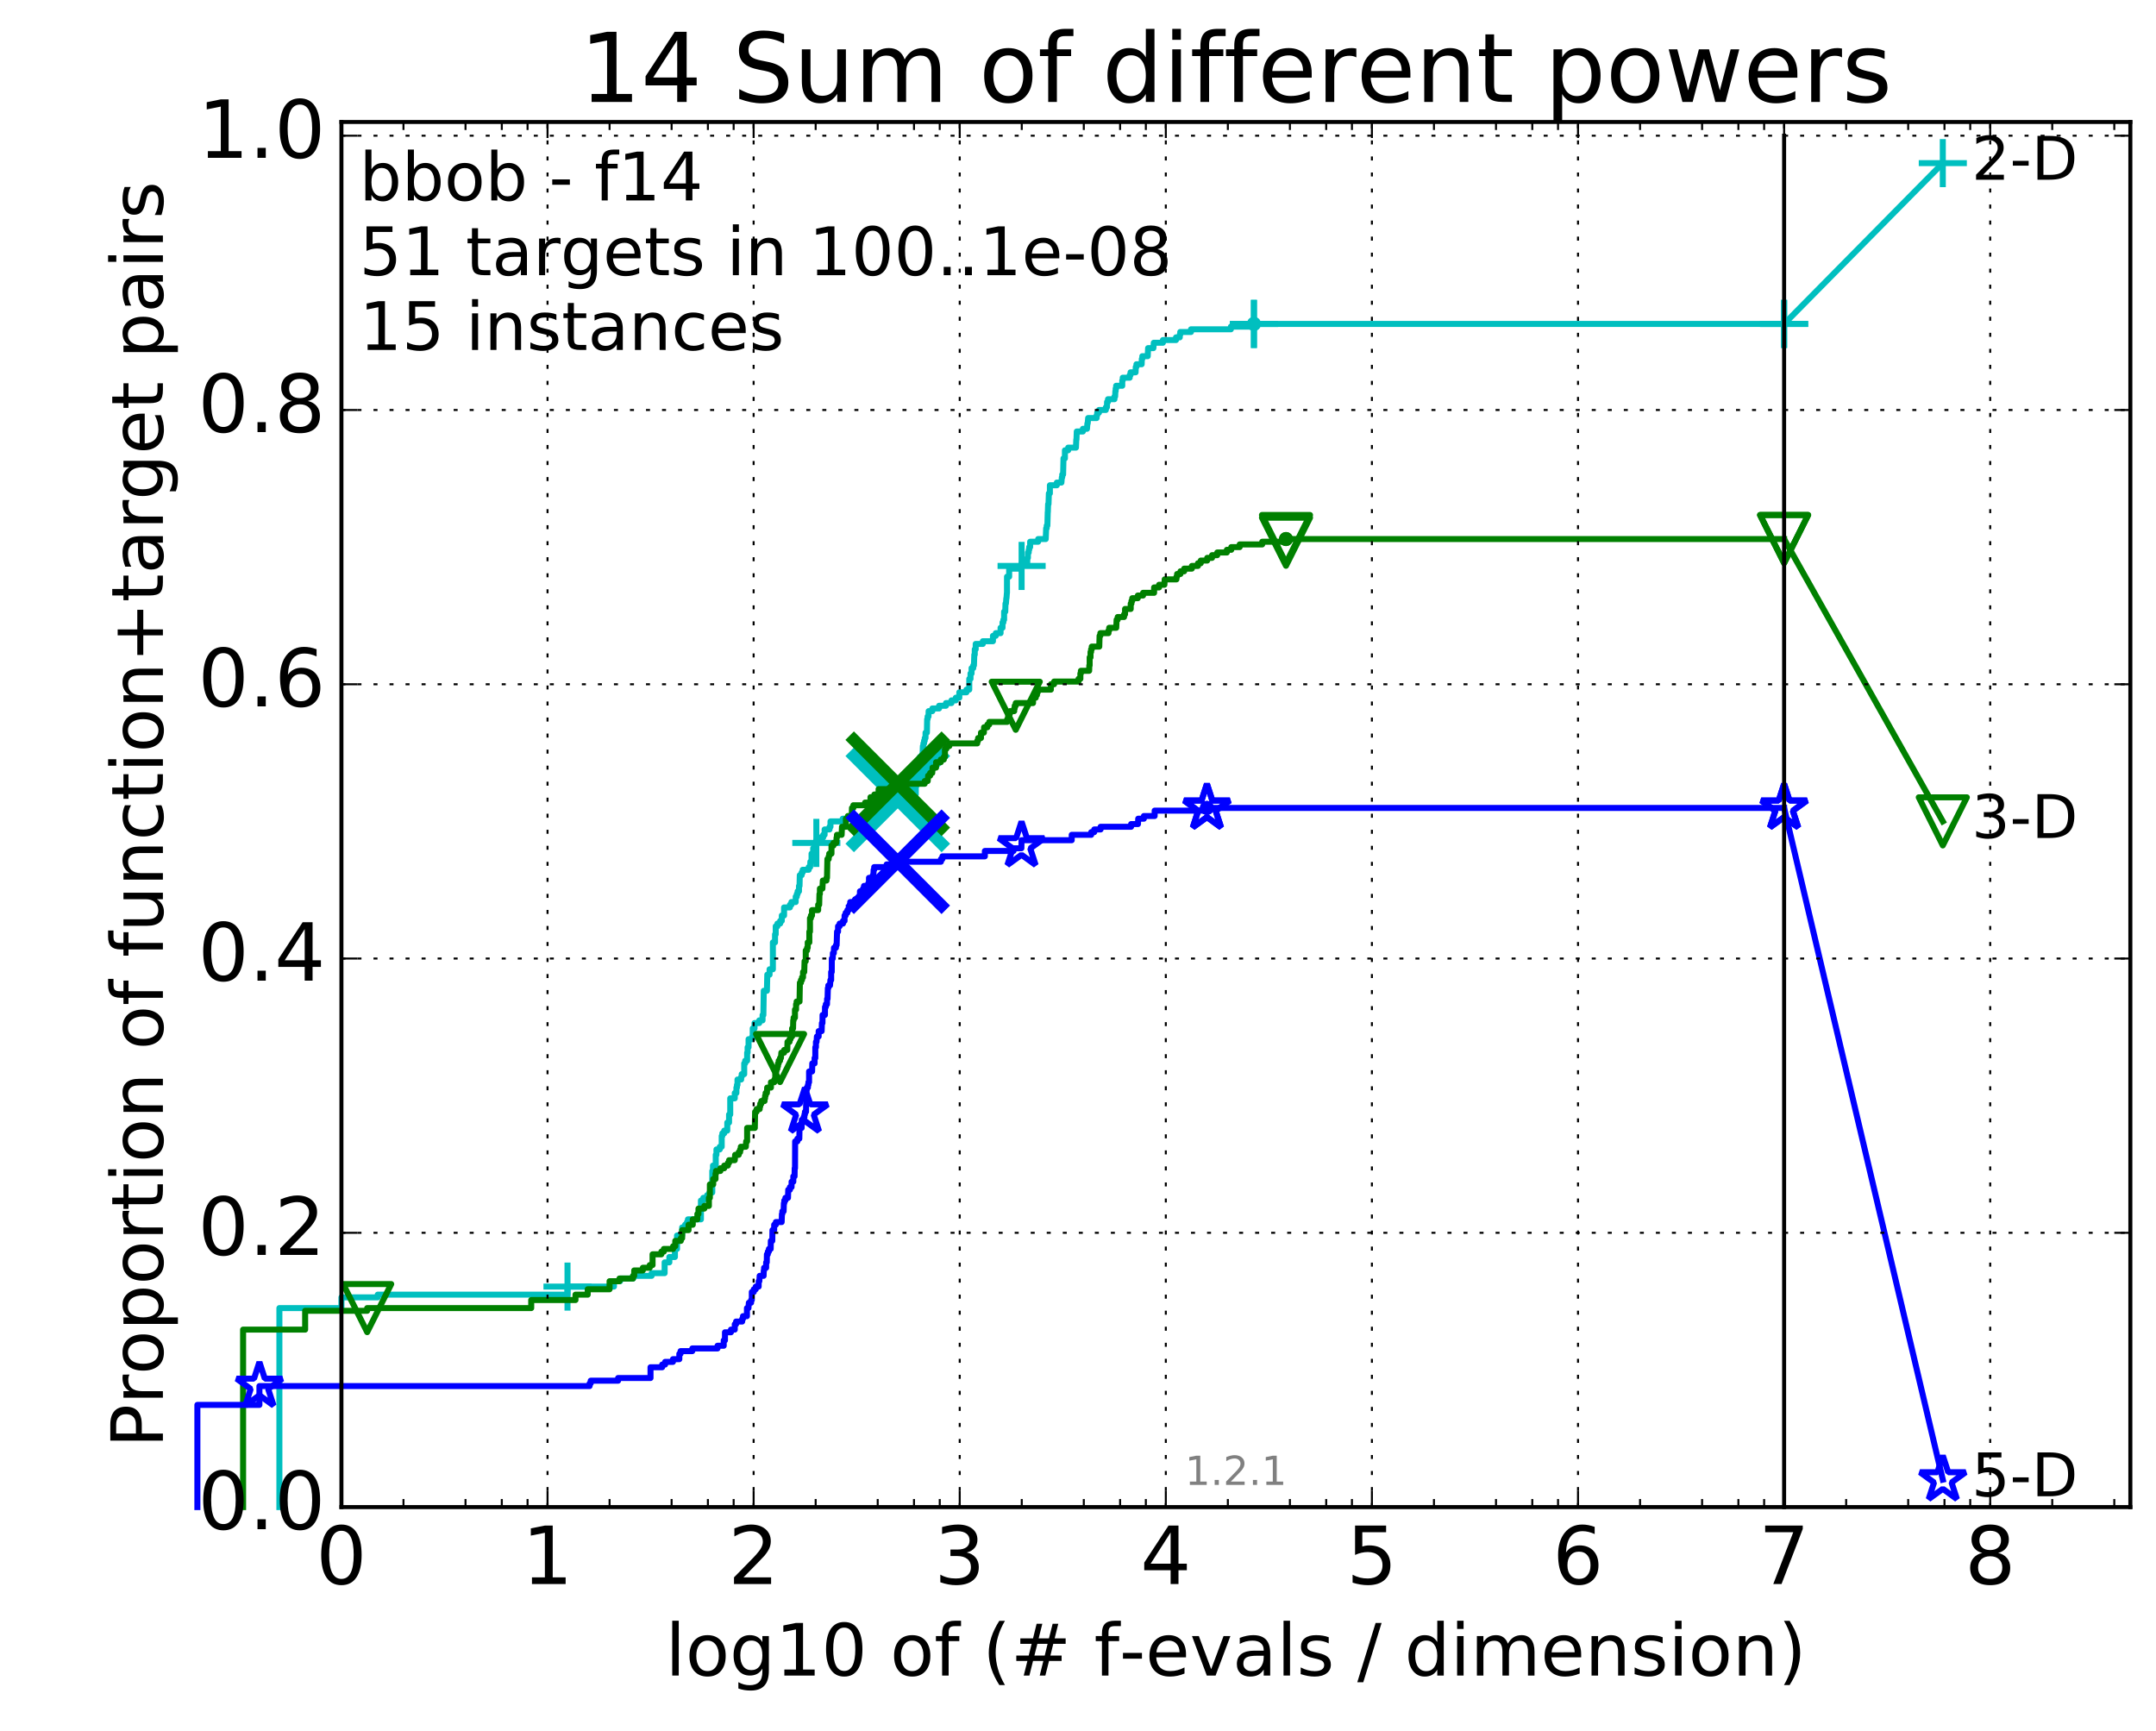 <?xml version="1.0" encoding="utf-8" standalone="no"?>
<!DOCTYPE svg PUBLIC "-//W3C//DTD SVG 1.1//EN"
  "http://www.w3.org/Graphics/SVG/1.1/DTD/svg11.dtd">
<!-- Created with matplotlib (http://matplotlib.org/) -->
<svg height="432pt" version="1.1" viewBox="0 0 538 432" width="538pt" xmlns="http://www.w3.org/2000/svg" xmlns:xlink="http://www.w3.org/1999/xlink">
 <defs>
  <style type="text/css">
*{stroke-linecap:butt;stroke-linejoin:round;stroke-miterlimit:100000;}
  </style>
 </defs>
 <g id="figure_1">
  <g id="patch_1">
   <path d="M 0 432.436 
L 538.8 432.436 
L 538.8 0 
L 0 0 
z
" style="fill:#ffffff;"/>
  </g>
  <g id="axes_1">
   <g id="patch_2">
    <path d="M 85.2 376.036 
L 531.6 376.036 
L 531.6 30.436 
L 85.2 30.436 
z
" style="fill:#ffffff;"/>
   </g>
   <g id="line2d_1">
    <defs>
     <path d="M 0 1.5 
C 0.398 1.5 0.779 1.342 1.061 1.061 
C 1.342 0.779 1.5 0.398 1.5 0 
C 1.5 -0.398 1.342 -0.779 1.061 -1.061 
C 0.779 -1.342 0.398 -1.5 0 -1.5 
C -0.398 -1.5 -0.779 -1.342 -1.061 -1.061 
C -1.342 -0.779 -1.5 -0.398 -1.5 0 
C -1.5 0.398 -1.342 0.779 -1.061 1.061 
C -0.779 1.342 -0.398 1.5 0 1.5 
z
" id="mb7d8d8289d" style="stroke:#00bfbf;stroke-width:0.5;"/>
    </defs>
    <g>
     <use style="fill:#00bfbf;stroke:#00bfbf;stroke-width:0.5;" x="312.901" xlink:href="#mb7d8d8289d" y="80.824"/>
     <use style="fill:#00bfbf;stroke:#00bfbf;stroke-width:0.5;" x="312.901" xlink:href="#mb7d8d8289d" y="80.824"/>
    </g>
   </g>
   <g id="line2d_2">
    <path d="M 69.718 376.036 
L 69.718 326.387 
L 85.2 326.387 
L 85.2 323.703 
L 94.256 323.703 
L 94.256 323.032 
L 141.613 323.032 
L 141.613 321.019 
L 153.2 321.019 
L 153.2 319.677 
L 154.741 319.677 
L 154.741 319.007 
L 157.97 319.007 
L 157.97 318.336 
L 162.608 318.336 
L 162.608 317.665 
L 165.85 317.665 
L 165.85 314.981 
L 167.026 314.981 
L 167.026 313.639 
L 168.414 313.639 
L 168.414 311.626 
L 168.946 311.626 
L 168.946 308.272 
L 170.222 308.272 
L 170.222 306.259 
L 170.955 306.259 
L 170.955 305.588 
L 171.43 305.588 
L 171.43 304.917 
L 171.664 304.917 
L 171.664 304.246 
L 174.906 304.246 
L 174.906 299.549 
L 175.502 299.549 
L 175.502 298.878 
L 176.461 298.878 
L 176.461 298.207 
L 177.017 298.207 
L 177.017 297.537 
L 177.738 297.537 
L 177.738 292.169 
L 177.914 292.169 
L 177.914 290.827 
L 178.607 290.827 
L 178.607 288.143 
L 178.777 288.143 
L 178.777 286.802 
L 179.607 286.802 
L 179.607 286.131 
L 180.091 286.131 
L 180.091 283.447 
L 180.25 283.447 
L 180.25 282.776 
L 180.72 282.776 
L 180.72 282.105 
L 181.482 282.105 
L 181.482 280.092 
L 181.928 280.092 
L 181.928 278.079 
L 182.22 278.079 
L 182.22 274.054 
L 183.351 274.054 
L 183.351 272.712 
L 183.76 272.712 
L 183.76 271.37 
L 183.895 271.37 
L 183.895 270.699 
L 184.03 270.699 
L 184.03 269.357 
L 184.947 269.357 
L 184.947 268.686 
L 185.075 268.686 
L 185.075 268.015 
L 185.704 268.015 
L 185.704 265.332 
L 185.951 265.332 
L 185.951 264.661 
L 186.436 264.661 
L 186.436 262.648 
L 186.556 262.648 
L 186.556 261.306 
L 186.794 261.306 
L 186.794 259.293 
L 187.72 259.293 
L 187.72 258.622 
L 187.833 258.622 
L 187.833 256.609 
L 188.279 256.609 
L 188.279 255.267 
L 189.464 255.267 
L 189.464 254.597 
L 190.287 254.597 
L 190.287 253.255 
L 190.488 253.255 
L 190.588 247.216 
L 191.372 247.216 
L 191.468 243.191 
L 192.036 243.191 
L 192.036 241.849 
L 192.862 241.849 
L 192.862 235.139 
L 193.396 235.139 
L 193.396 233.127 
L 193.571 233.127 
L 193.571 231.114 
L 194.003 231.114 
L 194.003 230.443 
L 194.677 230.443 
L 194.677 229.772 
L 195.088 229.772 
L 195.088 228.43 
L 195.652 228.43 
L 195.652 226.417 
L 197.113 226.417 
L 197.113 225.746 
L 197.482 225.746 
L 197.482 225.075 
L 198.555 225.075 
L 198.555 223.733 
L 198.832 223.733 
L 198.832 223.062 
L 199.038 223.062 
L 199.038 222.392 
L 199.377 222.392 
L 199.377 221.05 
L 199.511 221.05 
L 199.578 218.366 
L 200.04 218.366 
L 200.04 217.695 
L 200.3 217.695 
L 200.3 217.024 
L 201.797 217.024 
L 201.797 216.353 
L 202.157 216.353 
L 202.216 215.011 
L 202.51 215.011 
L 202.51 212.998 
L 202.916 212.998 
L 202.916 211.657 
L 203.314 211.657 
L 203.314 210.986 
L 203.483 210.986 
L 203.483 210.315 
L 203.706 210.315 
L 203.706 209.644 
L 204.199 209.644 
L 204.199 208.973 
L 205.412 208.973 
L 205.412 208.302 
L 205.769 208.302 
L 205.769 206.96 
L 206.998 206.96 
L 206.998 206.289 
L 207.235 206.289 
L 207.235 204.947 
L 210.283 204.947 
L 210.283 204.276 
L 216.48 204.276 
L 216.48 203.605 
L 218.483 203.605 
L 218.483 202.934 
L 219.02 202.934 
L 219.048 201.592 
L 221.351 201.592 
L 221.426 200.251 
L 221.576 200.251 
L 221.576 199.58 
L 227.223 199.58 
L 227.223 198.238 
L 228.519 198.238 
L 228.537 193.541 
L 228.97 193.541 
L 229.077 190.857 
L 229.095 190.857 
L 229.095 190.187 
L 229.553 190.187 
L 229.553 188.845 
L 230.103 188.845 
L 230.103 188.174 
L 230.222 188.174 
L 230.29 186.161 
L 230.424 186.161 
L 230.424 185.49 
L 230.591 185.49 
L 230.591 184.819 
L 230.757 184.819 
L 230.757 184.148 
L 230.954 184.148 
L 230.954 182.806 
L 231.295 182.806 
L 231.359 179.452 
L 231.471 179.452 
L 231.471 178.781 
L 231.694 178.781 
L 231.726 177.439 
L 232.655 177.439 
L 232.655 176.768 
L 234.334 176.768 
L 234.334 176.097 
L 236.052 176.097 
L 236.052 175.426 
L 237.428 175.426 
L 237.428 174.755 
L 238.504 174.755 
L 238.504 174.084 
L 239.385 174.084 
L 239.385 172.742 
L 241.163 172.742 
L 241.163 172.071 
L 241.867 172.071 
L 241.867 169.387 
L 242.176 169.387 
L 242.176 168.046 
L 242.442 168.046 
L 242.442 166.704 
L 242.858 166.704 
L 242.858 166.033 
L 243.031 166.033 
L 243.126 163.349 
L 243.239 163.349 
L 243.239 162.007 
L 243.474 162.007 
L 243.474 160.665 
L 245.251 160.665 
L 245.251 159.994 
L 247.777 159.994 
L 247.777 158.652 
L 248.482 158.652 
L 248.482 157.982 
L 249.681 157.982 
L 249.681 156.64 
L 250.164 156.64 
L 250.164 155.298 
L 250.378 155.298 
L 250.378 154.627 
L 250.562 154.627 
L 250.562 152.614 
L 250.853 152.614 
L 250.906 150.601 
L 251.013 150.601 
L 251.12 149.259 
L 251.159 149.259 
L 251.258 147.917 
L 251.278 147.917 
L 251.285 143.892 
L 251.825 143.892 
L 251.825 141.879 
L 254.402 141.879 
L 254.402 141.208 
L 254.928 141.208 
L 254.928 140.537 
L 256.332 140.537 
L 256.363 139.195 
L 256.505 139.195 
L 256.505 137.853 
L 256.707 137.853 
L 256.707 137.182 
L 256.82 137.182 
L 256.82 136.511 
L 257.055 136.511 
L 257.06 135.17 
L 259.058 135.17 
L 259.058 134.499 
L 260.947 134.499 
L 261.054 131.815 
L 261.194 131.815 
L 261.194 131.144 
L 261.358 131.144 
L 261.45 127.789 
L 261.475 127.789 
L 261.542 125.776 
L 261.641 125.776 
L 261.732 123.093 
L 261.986 123.093 
L 261.986 121.08 
L 263.716 121.08 
L 263.716 120.409 
L 264.86 120.409 
L 264.971 119.067 
L 265.067 119.067 
L 265.067 118.396 
L 265.283 118.396 
L 265.381 114.371 
L 265.735 114.371 
L 265.735 112.358 
L 266.555 112.358 
L 266.555 111.687 
L 268.486 111.687 
L 268.571 109.674 
L 268.62 109.674 
L 268.695 107.661 
L 270.224 107.661 
L 270.224 106.99 
L 271.241 106.99 
L 271.346 105.648 
L 271.421 105.648 
L 271.531 104.306 
L 273.648 104.306 
L 273.648 103.636 
L 273.788 103.636 
L 273.788 102.965 
L 274.242 102.965 
L 274.242 102.294 
L 275.947 102.294 
L 275.947 101.623 
L 276.218 101.623 
L 276.253 100.281 
L 276.484 100.281 
L 276.484 99.61 
L 278.093 99.61 
L 278.093 98.939 
L 278.267 98.939 
L 278.322 97.597 
L 278.4 97.597 
L 278.4 96.926 
L 278.521 96.926 
L 278.521 96.255 
L 280.044 96.255 
L 280.044 94.913 
L 280.165 94.913 
L 280.165 94.242 
L 281.904 94.242 
L 281.904 93.571 
L 282.111 93.571 
L 282.111 92.901 
L 283.371 92.901 
L 283.414 91.559 
L 283.582 91.559 
L 283.582 90.888 
L 284.886 90.888 
L 284.925 89.546 
L 285.046 89.546 
L 285.046 88.875 
L 286.4 88.875 
L 286.489 86.862 
L 287.812 86.862 
L 287.918 85.52 
L 290.189 85.52 
L 290.189 84.849 
L 293.455 84.849 
L 293.455 84.178 
L 294.397 84.178 
L 294.397 83.507 
L 294.511 83.507 
L 294.511 82.836 
L 297.198 82.836 
L 297.198 82.166 
L 307.15 82.166 
L 307.15 81.495 
L 312.901 81.495 
L 312.901 80.824 
L 445.2 80.824 
L 445.2 80.824 
" style="fill:none;stroke:#00bfbf;stroke-linecap:square;stroke-width:1.5;"/>
   </g>
   <g id="line2d_3">
    <defs>
     <path d="M -6 0 
L 6 0 
M 0 6 
L 0 -6 
" id="m39f268b37a" style="stroke:#00bfbf;stroke-width:1.5;"/>
    </defs>
    <g>
     <use style="fill:none;stroke:#00bfbf;stroke-width:1.5;" x="141.613" xlink:href="#m39f268b37a" y="321.019"/>
     <use style="fill:none;stroke:#00bfbf;stroke-width:1.5;" x="203.706" xlink:href="#m39f268b37a" y="210.315"/>
     <use style="fill:none;stroke:#00bfbf;stroke-width:1.5;" x="254.928" xlink:href="#m39f268b37a" y="141.208"/>
     <use style="fill:none;stroke:#00bfbf;stroke-width:1.5;" x="312.901" xlink:href="#m39f268b37a" y="80.824"/>
     <use style="fill:none;stroke:#00bfbf;stroke-width:1.5;" x="312.901" xlink:href="#m39f268b37a" y="80.824"/>
     <use style="fill:none;stroke:#00bfbf;stroke-width:1.5;" x="445.2" xlink:href="#m39f268b37a" y="80.824"/>
    </g>
   </g>
   <g id="line2d_4"/>
   <g id="line2d_5">
    <path clip-path="url(#p2d3f829b23)" d="M 224.026 199.58 
" style="fill:none;stroke:#00bfbf;stroke-linecap:square;"/>
    <defs>
     <path d="M -12 12 
L 12 -12 
M -12 -12 
L 12 12 
" id="m5281ed52a5" style="stroke:#00bfbf;stroke-width:3.0;"/>
    </defs>
    <g clip-path="url(#p2d3f829b23)">
     <use style="fill:#00bfbf;stroke:#00bfbf;stroke-width:3.0;" x="224.026" xlink:href="#m5281ed52a5" y="199.58"/>
    </g>
   </g>
   <g id="line2d_6">
    <defs>
     <path d="M 0 1.5 
C 0.398 1.5 0.779 1.342 1.061 1.061 
C 1.342 0.779 1.5 0.398 1.5 0 
C 1.5 -0.398 1.342 -0.779 1.061 -1.061 
C 0.779 -1.342 0.398 -1.5 0 -1.5 
C -0.398 -1.5 -0.779 -1.342 -1.061 -1.061 
C -1.342 -0.779 -1.5 -0.398 -1.5 0 
C -1.5 0.398 -1.342 0.779 -1.061 1.061 
C -0.779 1.342 -0.398 1.5 0 1.5 
z
" id="m9d52e0681e" style="stroke:#008000;stroke-width:0.5;"/>
    </defs>
    <g>
     <use style="fill:#008000;stroke:#008000;stroke-width:0.5;" x="320.903" xlink:href="#m9d52e0681e" y="134.499"/>
     <use style="fill:#008000;stroke:#008000;stroke-width:0.5;" x="320.903" xlink:href="#m9d52e0681e" y="134.499"/>
    </g>
   </g>
   <g id="line2d_7">
    <path d="M 60.662 376.036 
L 60.662 331.754 
L 76.144 331.754 
L 76.144 327.058 
L 91.625 327.058 
L 91.625 326.387 
L 132.556 326.387 
L 132.556 324.374 
L 143.606 324.374 
L 143.606 323.032 
L 146.656 323.032 
L 146.656 321.69 
L 152.11 321.69 
L 152.11 319.677 
L 154.575 319.677 
L 154.575 319.007 
L 157.97 319.007 
L 157.97 318.336 
L 158.255 318.336 
L 158.255 316.994 
L 160.409 316.994 
L 160.409 316.323 
L 162.137 316.323 
L 162.137 315.652 
L 162.839 315.652 
L 162.839 312.968 
L 165.031 312.968 
L 165.031 312.297 
L 165.648 312.297 
L 165.648 311.626 
L 167.961 311.626 
L 167.961 310.955 
L 168.503 310.955 
L 168.503 309.613 
L 169.889 309.613 
L 169.889 308.942 
L 170.222 308.942 
L 170.222 306.93 
L 171.818 306.93 
L 171.818 305.588 
L 172.871 305.588 
L 172.871 304.246 
L 174.017 304.246 
L 174.017 302.904 
L 174.295 302.904 
L 174.295 301.562 
L 175.762 301.562 
L 175.762 300.891 
L 176.895 300.891 
L 176.895 298.878 
L 177.139 298.878 
L 177.139 295.524 
L 177.973 295.524 
L 177.973 294.182 
L 178.55 294.182 
L 178.55 292.84 
L 178.663 292.84 
L 178.663 292.169 
L 179.769 292.169 
L 179.769 291.498 
L 180.72 291.498 
L 180.72 290.827 
L 181.632 290.827 
L 181.632 290.156 
L 181.928 290.156 
L 181.928 289.485 
L 183.351 289.485 
L 183.442 288.143 
L 184.339 288.143 
L 184.339 287.472 
L 184.688 287.472 
L 184.688 286.802 
L 184.861 286.802 
L 184.861 286.131 
L 186.114 286.131 
L 186.195 284.789 
L 186.436 284.789 
L 186.436 281.434 
L 188.353 281.434 
L 188.426 277.408 
L 188.79 277.408 
L 188.79 276.737 
L 189.568 276.737 
L 189.568 276.067 
L 189.707 276.067 
L 189.707 275.396 
L 189.982 275.396 
L 189.982 274.725 
L 190.787 274.725 
L 190.787 274.054 
L 190.918 274.054 
L 190.918 273.383 
L 191.049 273.383 
L 191.049 272.712 
L 191.372 272.712 
L 191.436 271.37 
L 192.376 271.37 
L 192.376 270.028 
L 193.219 270.028 
L 193.219 269.357 
L 193.454 269.357 
L 193.454 268.015 
L 193.629 268.015 
L 193.629 267.344 
L 193.745 267.344 
L 193.745 266.673 
L 193.974 266.673 
L 193.974 266.002 
L 194.145 266.002 
L 194.145 265.332 
L 194.314 265.332 
L 194.314 264.661 
L 194.649 264.661 
L 194.649 263.99 
L 194.87 263.99 
L 194.98 262.648 
L 195.678 262.648 
L 195.678 261.977 
L 196.459 261.977 
L 196.51 259.964 
L 197.014 259.964 
L 197.014 259.293 
L 197.262 259.293 
L 197.262 258.622 
L 197.653 258.622 
L 197.653 256.609 
L 197.894 256.609 
L 197.941 254.597 
L 198.037 254.597 
L 198.037 253.926 
L 198.368 253.926 
L 198.368 251.913 
L 198.648 251.913 
L 198.648 250.571 
L 198.786 250.571 
L 198.786 249.9 
L 199.511 249.9 
L 199.6 245.203 
L 199.865 245.203 
L 199.865 244.532 
L 200.127 244.532 
L 200.127 243.862 
L 200.385 243.862 
L 200.385 242.52 
L 200.684 242.52 
L 200.768 239.836 
L 201.061 239.836 
L 201.061 237.152 
L 201.391 237.152 
L 201.391 236.481 
L 201.555 236.481 
L 201.555 235.139 
L 201.958 235.139 
L 201.958 232.456 
L 202.117 232.456 
L 202.117 229.101 
L 202.354 229.101 
L 202.354 228.43 
L 202.627 228.43 
L 202.627 227.088 
L 204.163 227.088 
L 204.163 225.746 
L 204.415 225.746 
L 204.486 223.062 
L 204.593 223.062 
L 204.593 221.721 
L 205.223 221.721 
L 205.326 219.708 
L 206.235 219.708 
L 206.235 219.037 
L 206.367 219.037 
L 206.465 214.34 
L 206.789 214.34 
L 206.789 213.669 
L 206.918 213.669 
L 206.918 212.998 
L 207.486 212.998 
L 207.486 210.986 
L 207.98 210.986 
L 207.98 210.315 
L 208.671 210.315 
L 208.76 208.973 
L 208.848 208.973 
L 208.848 208.302 
L 210.02 208.302 
L 210.103 206.289 
L 211.08 206.289 
L 211.08 204.276 
L 211.579 204.276 
L 211.579 203.605 
L 212.545 203.605 
L 212.595 201.592 
L 212.94 201.592 
L 212.94 200.922 
L 215.867 200.922 
L 215.867 200.251 
L 217.198 200.251 
L 217.218 198.909 
L 218.186 198.909 
L 218.186 198.238 
L 219.242 198.238 
L 219.242 196.896 
L 222.827 196.896 
L 222.827 196.225 
L 223.959 196.225 
L 223.959 195.554 
L 230.751 195.554 
L 230.751 194.883 
L 231.498 194.883 
L 231.604 193.541 
L 232.107 193.541 
L 232.107 192.87 
L 232.629 192.87 
L 232.71 191.528 
L 233.58 191.528 
L 233.58 190.187 
L 234.761 190.187 
L 234.761 189.516 
L 235.52 189.516 
L 235.52 188.845 
L 235.794 188.845 
L 235.794 186.832 
L 236.169 186.832 
L 236.169 186.161 
L 236.891 186.161 
L 236.891 185.49 
L 243.86 185.49 
L 243.86 184.819 
L 244.079 184.819 
L 244.079 184.148 
L 244.789 184.148 
L 244.789 182.806 
L 245.511 182.806 
L 245.562 181.464 
L 246.392 181.464 
L 246.392 180.793 
L 246.851 180.793 
L 246.851 180.122 
L 251.337 180.122 
L 251.337 179.452 
L 251.555 179.452 
L 251.555 178.781 
L 251.775 178.781 
L 251.775 178.11 
L 252.019 178.11 
L 252.019 177.439 
L 253.081 177.439 
L 253.081 176.768 
L 253.206 176.768 
L 253.206 176.097 
L 253.466 176.097 
L 253.466 175.426 
L 257.782 175.426 
L 257.782 174.084 
L 258.458 174.084 
L 258.458 173.413 
L 258.762 173.413 
L 258.762 172.742 
L 258.959 172.742 
L 258.959 172.071 
L 262.234 172.071 
L 262.234 170.729 
L 263.039 170.729 
L 263.039 170.058 
L 269.124 170.058 
L 269.124 169.387 
L 269.593 169.387 
L 269.593 168.046 
L 269.719 168.046 
L 269.719 167.375 
L 271.785 167.375 
L 271.826 166.033 
L 271.908 166.033 
L 271.908 164.02 
L 272.125 164.02 
L 272.125 162.678 
L 272.269 162.678 
L 272.269 162.007 
L 272.433 162.007 
L 272.433 161.336 
L 274.309 161.336 
L 274.383 158.652 
L 274.577 158.652 
L 274.577 157.982 
L 276.61 157.982 
L 276.61 157.311 
L 276.786 157.311 
L 276.786 156.64 
L 278.545 156.64 
L 278.636 154.627 
L 278.904 154.627 
L 278.904 153.956 
L 280.493 153.956 
L 280.493 153.285 
L 280.74 153.285 
L 280.74 151.943 
L 282.155 151.943 
L 282.155 150.601 
L 282.344 150.601 
L 282.344 149.93 
L 282.54 149.93 
L 282.54 149.259 
L 283.927 149.259 
L 283.927 148.588 
L 285.24 148.588 
L 285.24 147.917 
L 287.99 147.917 
L 287.99 146.576 
L 289.229 146.576 
L 289.229 145.905 
L 290.562 145.905 
L 290.634 144.563 
L 293.563 144.563 
L 293.563 143.892 
L 293.731 143.892 
L 293.731 143.221 
L 294.564 143.221 
L 294.564 142.55 
L 295.493 142.55 
L 295.493 141.879 
L 297.414 141.879 
L 297.414 141.208 
L 298.932 141.208 
L 298.932 140.537 
L 299.636 140.537 
L 299.636 139.866 
L 301.243 139.866 
L 301.243 139.195 
L 302.452 139.195 
L 302.452 138.524 
L 303.747 138.524 
L 303.747 137.853 
L 306.149 137.853 
L 306.149 137.182 
L 307.251 137.182 
L 307.251 136.511 
L 309.346 136.511 
L 309.346 135.841 
L 314.968 135.841 
L 314.968 135.17 
L 320.903 135.17 
L 320.903 134.499 
L 445.2 134.499 
L 445.2 134.499 
" style="fill:none;stroke:#008000;stroke-linecap:square;stroke-width:1.5;"/>
   </g>
   <g id="line2d_8">
    <defs>
     <path d="M -0 6 
L 6 -6 
L -6 -6 
z
" id="m946aa5b341" style="stroke:#008000;stroke-linejoin:miter;stroke-width:1.5;"/>
    </defs>
    <g>
     <use style="fill:none;stroke:#008000;stroke-linejoin:miter;stroke-width:1.5;" x="91.625" xlink:href="#m946aa5b341" y="326.387"/>
     <use style="fill:none;stroke:#008000;stroke-linejoin:miter;stroke-width:1.5;" x="194.649" xlink:href="#m946aa5b341" y="263.99"/>
     <use style="fill:none;stroke:#008000;stroke-linejoin:miter;stroke-width:1.5;" x="253.466" xlink:href="#m946aa5b341" y="176.097"/>
     <use style="fill:none;stroke:#008000;stroke-linejoin:miter;stroke-width:1.5;" x="320.903" xlink:href="#m946aa5b341" y="135.17"/>
     <use style="fill:none;stroke:#008000;stroke-linejoin:miter;stroke-width:1.5;" x="320.903" xlink:href="#m946aa5b341" y="134.499"/>
     <use style="fill:none;stroke:#008000;stroke-linejoin:miter;stroke-width:1.5;" x="445.2" xlink:href="#m946aa5b341" y="134.499"/>
    </g>
   </g>
   <g id="line2d_9"/>
   <g id="line2d_10">
    <path clip-path="url(#p2d3f829b23)" d="M 224.019 195.554 
" style="fill:none;stroke:#008000;stroke-linecap:square;"/>
    <defs>
     <path d="M -12 12 
L 12 -12 
M -12 -12 
L 12 12 
" id="md097208e70" style="stroke:#008000;stroke-width:3.0;"/>
    </defs>
    <g clip-path="url(#p2d3f829b23)">
     <use style="fill:#008000;stroke:#008000;stroke-width:3.0;" x="224.019" xlink:href="#md097208e70" y="195.554"/>
    </g>
   </g>
   <g id="line2d_11">
    <defs>
     <path d="M 0 1.5 
C 0.398 1.5 0.779 1.342 1.061 1.061 
C 1.342 0.779 1.5 0.398 1.5 0 
C 1.5 -0.398 1.342 -0.779 1.061 -1.061 
C 0.779 -1.342 0.398 -1.5 0 -1.5 
C -0.398 -1.5 -0.779 -1.342 -1.061 -1.061 
C -1.342 -0.779 -1.5 -0.398 -1.5 0 
C -1.5 0.398 -1.342 0.779 -1.061 1.061 
C -0.779 1.342 -0.398 1.5 0 1.5 
z
" id="m08fa0227d0" style="stroke:#0000ff;stroke-width:0.5;"/>
    </defs>
    <g>
     <use style="fill:#0000ff;stroke:#0000ff;stroke-width:0.5;" x="301.174" xlink:href="#m08fa0227d0" y="201.592"/>
     <use style="fill:#0000ff;stroke:#0000ff;stroke-width:0.5;" x="301.174" xlink:href="#m08fa0227d0" y="201.592"/>
    </g>
   </g>
   <g id="line2d_12">
    <path d="M 49.253 376.036 
L 49.253 350.541 
L 64.735 350.541 
L 64.735 345.844 
L 147.126 345.844 
L 147.126 345.173 
L 147.404 345.173 
L 147.404 344.502 
L 154.239 344.502 
L 154.239 343.831 
L 162.327 343.831 
L 162.327 341.147 
L 165.238 341.147 
L 165.238 340.477 
L 165.971 340.477 
L 165.971 339.806 
L 167.924 339.806 
L 167.924 339.135 
L 169.516 339.135 
L 169.516 337.793 
L 169.822 337.793 
L 169.822 337.122 
L 172.754 337.122 
L 172.754 336.451 
L 179.046 336.451 
L 179.046 335.78 
L 180.596 335.78 
L 180.596 334.438 
L 180.905 334.438 
L 180.905 332.425 
L 182.393 332.425 
L 182.393 331.754 
L 183.351 331.754 
L 183.351 330.412 
L 183.679 330.412 
L 183.679 329.742 
L 185.202 329.742 
L 185.202 329.071 
L 185.404 329.071 
L 185.404 328.4 
L 186.388 328.4 
L 186.388 326.387 
L 186.77 326.387 
L 186.864 325.045 
L 187.423 325.045 
L 187.423 324.374 
L 187.606 324.374 
L 187.606 322.361 
L 188.102 322.361 
L 188.102 321.69 
L 188.587 321.69 
L 188.587 321.019 
L 189.316 321.019 
L 189.316 319.677 
L 189.485 319.677 
L 189.568 318.336 
L 190.548 318.336 
L 190.588 316.994 
L 190.668 316.994 
L 190.668 316.323 
L 191.179 316.323 
L 191.179 314.981 
L 191.334 314.981 
L 191.372 312.968 
L 191.602 312.968 
L 191.602 312.297 
L 191.867 312.297 
L 191.867 311.626 
L 192.315 311.626 
L 192.352 309.613 
L 192.717 309.613 
L 192.753 306.93 
L 193.184 306.93 
L 193.184 305.588 
L 193.606 305.588 
L 193.606 304.917 
L 195.056 304.917 
L 195.121 302.904 
L 195.219 302.904 
L 195.219 302.233 
L 195.54 302.233 
L 195.604 300.22 
L 195.7 300.22 
L 195.7 299.549 
L 195.983 299.549 
L 195.983 298.878 
L 196.632 298.878 
L 196.692 296.866 
L 197.113 296.866 
L 197.113 296.195 
L 197.526 296.195 
L 197.526 294.853 
L 197.961 294.853 
L 197.961 293.511 
L 198.274 293.511 
L 198.302 291.498 
L 198.387 291.498 
L 198.415 284.789 
L 198.97 284.789 
L 198.97 284.118 
L 199.458 284.118 
L 199.511 281.434 
L 200.04 281.434 
L 200.066 279.421 
L 200.531 279.421 
L 200.531 278.75 
L 200.734 278.75 
L 200.734 278.079 
L 200.86 278.079 
L 200.86 277.408 
L 201.136 277.408 
L 201.185 272.041 
L 201.309 272.041 
L 201.309 271.37 
L 201.603 271.37 
L 201.603 270.699 
L 201.725 270.699 
L 201.725 270.028 
L 201.894 270.028 
L 201.894 267.344 
L 202.65 267.344 
L 202.697 265.332 
L 203.269 265.332 
L 203.269 263.99 
L 203.449 263.99 
L 203.449 261.306 
L 203.606 261.306 
L 203.606 259.964 
L 203.761 259.964 
L 203.849 258.622 
L 204.285 258.622 
L 204.285 257.28 
L 205.029 257.28 
L 205.092 255.267 
L 205.237 255.267 
L 205.258 253.255 
L 205.849 253.255 
L 205.87 251.242 
L 206.07 251.242 
L 206.07 250.571 
L 206.367 250.571 
L 206.387 249.229 
L 206.504 249.229 
L 206.582 246.545 
L 206.699 246.545 
L 206.699 245.874 
L 207.122 245.874 
L 207.217 244.532 
L 207.405 244.532 
L 207.405 242.52 
L 207.555 242.52 
L 207.574 239.165 
L 207.796 239.165 
L 207.833 237.823 
L 208.071 237.823 
L 208.108 236.481 
L 208.594 236.481 
L 208.594 235.81 
L 208.771 235.81 
L 208.877 232.456 
L 209.122 232.456 
L 209.122 231.114 
L 209.519 231.114 
L 209.519 230.443 
L 210.357 230.443 
L 210.357 229.772 
L 210.749 229.772 
L 210.749 228.43 
L 211.022 228.43 
L 211.022 227.759 
L 211.449 227.759 
L 211.449 227.088 
L 211.776 227.088 
L 211.776 226.417 
L 212.022 226.417 
L 212.022 225.746 
L 212.159 225.746 
L 212.159 225.075 
L 213.37 225.075 
L 213.37 224.404 
L 214.588 224.404 
L 214.588 222.392 
L 215.351 222.392 
L 215.351 221.721 
L 215.6 221.721 
L 215.6 221.05 
L 216.667 221.05 
L 216.667 220.379 
L 216.84 220.379 
L 216.84 219.037 
L 217.792 219.037 
L 217.792 218.366 
L 217.945 218.366 
L 218.004 217.024 
L 218.143 217.024 
L 218.143 216.353 
L 221.25 216.353 
L 221.25 215.682 
L 223.725 215.682 
L 223.725 215.011 
L 234.801 215.011 
L 234.801 214.34 
L 235.167 214.34 
L 235.167 213.669 
L 245.761 213.669 
L 245.761 212.327 
L 252.917 212.327 
L 252.917 211.657 
L 254.875 211.657 
L 254.905 209.644 
L 267.434 209.644 
L 267.434 208.302 
L 272.296 208.302 
L 272.296 207.631 
L 273.057 207.631 
L 273.057 206.96 
L 274.641 206.96 
L 274.641 206.289 
L 282.25 206.289 
L 282.25 205.618 
L 283.967 205.618 
L 284.025 204.276 
L 285.442 204.276 
L 285.442 203.605 
L 288.129 203.605 
L 288.129 202.263 
L 301.174 202.263 
L 301.174 201.592 
L 445.2 201.592 
L 445.2 201.592 
" style="fill:none;stroke:#0000ff;stroke-linecap:square;stroke-width:1.5;"/>
   </g>
   <g id="line2d_13">
    <defs>
     <path d="M 0 -6 
L -1.347 -1.854 
L -5.706 -1.854 
L -2.18 0.708 
L -3.527 4.854 
L -0 2.292 
L 3.527 4.854 
L 2.18 0.708 
L 5.706 -1.854 
L 1.347 -1.854 
z
" id="mddf7fa051e" style="stroke:#0000ff;stroke-linejoin:bevel;stroke-width:1.5;"/>
    </defs>
    <g>
     <use style="fill:none;stroke:#0000ff;stroke-linejoin:bevel;stroke-width:1.5;" x="64.735" xlink:href="#mddf7fa051e" y="345.844"/>
     <use style="fill:none;stroke:#0000ff;stroke-linejoin:bevel;stroke-width:1.5;" x="200.86" xlink:href="#mddf7fa051e" y="277.408"/>
     <use style="fill:none;stroke:#0000ff;stroke-linejoin:bevel;stroke-width:1.5;" x="254.905" xlink:href="#mddf7fa051e" y="210.986"/>
     <use style="fill:none;stroke:#0000ff;stroke-linejoin:bevel;stroke-width:1.5;" x="301.174" xlink:href="#mddf7fa051e" y="201.592"/>
     <use style="fill:none;stroke:#0000ff;stroke-linejoin:bevel;stroke-width:1.5;" x="301.174" xlink:href="#mddf7fa051e" y="201.592"/>
     <use style="fill:none;stroke:#0000ff;stroke-linejoin:bevel;stroke-width:1.5;" x="445.2" xlink:href="#mddf7fa051e" y="201.592"/>
    </g>
   </g>
   <g id="line2d_14"/>
   <g id="line2d_15">
    <path clip-path="url(#p2d3f829b23)" d="M 224.013 215.011 
" style="fill:none;stroke:#0000ff;stroke-linecap:square;"/>
    <defs>
     <path d="M -12 12 
L 12 -12 
M -12 -12 
L 12 12 
" id="mce59ac4a33" style="stroke:#0000ff;stroke-width:3.0;"/>
    </defs>
    <g clip-path="url(#p2d3f829b23)">
     <use style="fill:#0000ff;stroke:#0000ff;stroke-width:3.0;" x="224.013" xlink:href="#mce59ac4a33" y="215.011"/>
    </g>
   </g>
   <g id="line2d_16">
    <path d="M 445.2 201.592 
L 484.8 369.193 
" style="fill:none;stroke:#0000ff;stroke-linecap:square;stroke-width:1.5;"/>
    <g>
     <use style="fill:none;stroke:#0000ff;stroke-linejoin:bevel;stroke-width:1.5;" x="445.2" xlink:href="#mddf7fa051e" y="201.592"/>
     <use style="fill:none;stroke:#0000ff;stroke-linejoin:bevel;stroke-width:1.5;" x="484.8" xlink:href="#mddf7fa051e" y="369.193"/>
    </g>
   </g>
   <g id="line2d_17">
    <path d="M 445.2 134.499 
L 484.8 204.947 
" style="fill:none;stroke:#008000;stroke-linecap:square;stroke-width:1.5;"/>
    <g>
     <use style="fill:none;stroke:#008000;stroke-linejoin:miter;stroke-width:1.5;" x="445.2" xlink:href="#m946aa5b341" y="134.499"/>
     <use style="fill:none;stroke:#008000;stroke-linejoin:miter;stroke-width:1.5;" x="484.8" xlink:href="#m946aa5b341" y="204.947"/>
    </g>
   </g>
   <g id="line2d_18">
    <path d="M 445.2 80.824 
L 484.8 40.702 
" style="fill:none;stroke:#00bfbf;stroke-linecap:square;stroke-width:1.5;"/>
    <g>
     <use style="fill:none;stroke:#00bfbf;stroke-width:1.5;" x="445.2" xlink:href="#m39f268b37a" y="80.824"/>
     <use style="fill:none;stroke:#00bfbf;stroke-width:1.5;" x="484.8" xlink:href="#m39f268b37a" y="40.702"/>
    </g>
   </g>
   <g id="line2d_19">
    <path d="M 445.2 376.036 
L 445.2 33.858 
" style="fill:none;stroke:#000000;stroke-linecap:square;"/>
   </g>
   <g id="patch_3">
    <path d="M 85.2 30.436 
L 531.6 30.436 
" style="fill:none;stroke:#000000;stroke-linecap:square;stroke-linejoin:miter;"/>
   </g>
   <g id="patch_4">
    <path d="M 531.6 376.036 
L 531.6 30.436 
" style="fill:none;stroke:#000000;stroke-linecap:square;stroke-linejoin:miter;"/>
   </g>
   <g id="patch_5">
    <path d="M 85.2 376.036 
L 531.6 376.036 
" style="fill:none;stroke:#000000;stroke-linecap:square;stroke-linejoin:miter;"/>
   </g>
   <g id="patch_6">
    <path d="M 85.2 376.036 
L 85.2 30.436 
" style="fill:none;stroke:#000000;stroke-linecap:square;stroke-linejoin:miter;"/>
   </g>
   <g id="matplotlib.axis_1">
    <g id="xtick_1">
     <g id="line2d_20">
      <path clip-path="url(#p2d3f829b23)" d="M 85.2 376.036 
L 85.2 30.436 
" style="fill:none;stroke:#000000;stroke-dasharray:1,3;stroke-dashoffset:0.0;stroke-width:0.5;"/>
     </g>
     <g id="line2d_21">
      <defs>
       <path d="M 0 0 
L 0 -4 
" id="meee7c3c5e2" style="stroke:#000000;stroke-width:0.5;"/>
      </defs>
      <g>
       <use style="stroke:#000000;stroke-width:0.5;" x="85.2" xlink:href="#meee7c3c5e2" y="376.036"/>
      </g>
     </g>
     <g id="line2d_22">
      <defs>
       <path d="M 0 0 
L 0 4 
" id="m6ca3ca3b7c" style="stroke:#000000;stroke-width:0.5;"/>
      </defs>
      <g>
       <use style="stroke:#000000;stroke-width:0.5;" x="85.2" xlink:href="#m6ca3ca3b7c" y="30.436"/>
      </g>
     </g>
     <g id="text_1">
      <!-- 0 -->
      <defs>
       <path d="M 31.781 66.406 
Q 24.172 66.406 20.328 58.906 
Q 16.5 51.422 16.5 36.375 
Q 16.5 21.391 20.328 13.891 
Q 24.172 6.391 31.781 6.391 
Q 39.453 6.391 43.281 13.891 
Q 47.125 21.391 47.125 36.375 
Q 47.125 51.422 43.281 58.906 
Q 39.453 66.406 31.781 66.406 
M 31.781 74.219 
Q 44.047 74.219 50.516 64.516 
Q 56.984 54.828 56.984 36.375 
Q 56.984 17.969 50.516 8.266 
Q 44.047 -1.422 31.781 -1.422 
Q 19.531 -1.422 13.062 8.266 
Q 6.594 17.969 6.594 36.375 
Q 6.594 54.828 13.062 64.516 
Q 19.531 74.219 31.781 74.219 
" id="BitstreamVeraSans-Roman-30"/>
      </defs>
      <g transform="translate(78.838 395.233)scale(0.2 -0.2)">
       <use xlink:href="#BitstreamVeraSans-Roman-30"/>
      </g>
     </g>
    </g>
    <g id="xtick_2">
     <g id="line2d_23">
      <path clip-path="url(#p2d3f829b23)" d="M 136.629 376.036 
L 136.629 30.436 
" style="fill:none;stroke:#000000;stroke-dasharray:1,3;stroke-dashoffset:0.0;stroke-width:0.5;"/>
     </g>
     <g id="line2d_24">
      <g>
       <use style="stroke:#000000;stroke-width:0.5;" x="136.629" xlink:href="#meee7c3c5e2" y="376.036"/>
      </g>
     </g>
     <g id="line2d_25">
      <g>
       <use style="stroke:#000000;stroke-width:0.5;" x="136.629" xlink:href="#m6ca3ca3b7c" y="30.436"/>
      </g>
     </g>
     <g id="text_2">
      <!-- 1 -->
      <defs>
       <path d="M 12.406 8.297 
L 28.516 8.297 
L 28.516 63.922 
L 10.984 60.406 
L 10.984 69.391 
L 28.422 72.906 
L 38.281 72.906 
L 38.281 8.297 
L 54.391 8.297 
L 54.391 0 
L 12.406 0 
z
" id="BitstreamVeraSans-Roman-31"/>
      </defs>
      <g transform="translate(130.266 395.233)scale(0.2 -0.2)">
       <use xlink:href="#BitstreamVeraSans-Roman-31"/>
      </g>
     </g>
    </g>
    <g id="xtick_3">
     <g id="line2d_26">
      <path clip-path="url(#p2d3f829b23)" d="M 188.057 376.036 
L 188.057 30.436 
" style="fill:none;stroke:#000000;stroke-dasharray:1,3;stroke-dashoffset:0.0;stroke-width:0.5;"/>
     </g>
     <g id="line2d_27">
      <g>
       <use style="stroke:#000000;stroke-width:0.5;" x="188.057" xlink:href="#meee7c3c5e2" y="376.036"/>
      </g>
     </g>
     <g id="line2d_28">
      <g>
       <use style="stroke:#000000;stroke-width:0.5;" x="188.057" xlink:href="#m6ca3ca3b7c" y="30.436"/>
      </g>
     </g>
     <g id="text_3">
      <!-- 2 -->
      <defs>
       <path d="M 19.188 8.297 
L 53.609 8.297 
L 53.609 0 
L 7.328 0 
L 7.328 8.297 
Q 12.938 14.109 22.625 23.891 
Q 32.328 33.688 34.812 36.531 
Q 39.547 41.844 41.422 45.531 
Q 43.312 49.219 43.312 52.781 
Q 43.312 58.594 39.234 62.25 
Q 35.156 65.922 28.609 65.922 
Q 23.969 65.922 18.812 64.312 
Q 13.672 62.703 7.812 59.422 
L 7.812 69.391 
Q 13.766 71.781 18.938 73 
Q 24.125 74.219 28.422 74.219 
Q 39.75 74.219 46.484 68.547 
Q 53.219 62.891 53.219 53.422 
Q 53.219 48.922 51.531 44.891 
Q 49.859 40.875 45.406 35.406 
Q 44.188 33.984 37.641 27.219 
Q 31.109 20.453 19.188 8.297 
" id="BitstreamVeraSans-Roman-32"/>
      </defs>
      <g transform="translate(181.695 395.233)scale(0.2 -0.2)">
       <use xlink:href="#BitstreamVeraSans-Roman-32"/>
      </g>
     </g>
    </g>
    <g id="xtick_4">
     <g id="line2d_29">
      <path clip-path="url(#p2d3f829b23)" d="M 239.486 376.036 
L 239.486 30.436 
" style="fill:none;stroke:#000000;stroke-dasharray:1,3;stroke-dashoffset:0.0;stroke-width:0.5;"/>
     </g>
     <g id="line2d_30">
      <g>
       <use style="stroke:#000000;stroke-width:0.5;" x="239.486" xlink:href="#meee7c3c5e2" y="376.036"/>
      </g>
     </g>
     <g id="line2d_31">
      <g>
       <use style="stroke:#000000;stroke-width:0.5;" x="239.486" xlink:href="#m6ca3ca3b7c" y="30.436"/>
      </g>
     </g>
     <g id="text_4">
      <!-- 3 -->
      <defs>
       <path d="M 40.578 39.312 
Q 47.656 37.797 51.625 33 
Q 55.609 28.219 55.609 21.188 
Q 55.609 10.406 48.188 4.484 
Q 40.766 -1.422 27.094 -1.422 
Q 22.516 -1.422 17.656 -0.516 
Q 12.797 0.391 7.625 2.203 
L 7.625 11.719 
Q 11.719 9.328 16.594 8.109 
Q 21.484 6.891 26.812 6.891 
Q 36.078 6.891 40.938 10.547 
Q 45.797 14.203 45.797 21.188 
Q 45.797 27.641 41.281 31.266 
Q 36.766 34.906 28.719 34.906 
L 20.219 34.906 
L 20.219 43.016 
L 29.109 43.016 
Q 36.375 43.016 40.234 45.922 
Q 44.094 48.828 44.094 54.297 
Q 44.094 59.906 40.109 62.906 
Q 36.141 65.922 28.719 65.922 
Q 24.656 65.922 20.016 65.031 
Q 15.375 64.156 9.812 62.312 
L 9.812 71.094 
Q 15.438 72.656 20.344 73.438 
Q 25.25 74.219 29.594 74.219 
Q 40.828 74.219 47.359 69.109 
Q 53.906 64.016 53.906 55.328 
Q 53.906 49.266 50.438 45.094 
Q 46.969 40.922 40.578 39.312 
" id="BitstreamVeraSans-Roman-33"/>
      </defs>
      <g transform="translate(233.123 395.233)scale(0.2 -0.2)">
       <use xlink:href="#BitstreamVeraSans-Roman-33"/>
      </g>
     </g>
    </g>
    <g id="xtick_5">
     <g id="line2d_32">
      <path clip-path="url(#p2d3f829b23)" d="M 290.914 376.036 
L 290.914 30.436 
" style="fill:none;stroke:#000000;stroke-dasharray:1,3;stroke-dashoffset:0.0;stroke-width:0.5;"/>
     </g>
     <g id="line2d_33">
      <g>
       <use style="stroke:#000000;stroke-width:0.5;" x="290.914" xlink:href="#meee7c3c5e2" y="376.036"/>
      </g>
     </g>
     <g id="line2d_34">
      <g>
       <use style="stroke:#000000;stroke-width:0.5;" x="290.914" xlink:href="#m6ca3ca3b7c" y="30.436"/>
      </g>
     </g>
     <g id="text_5">
      <!-- 4 -->
      <defs>
       <path d="M 37.797 64.312 
L 12.891 25.391 
L 37.797 25.391 
z
M 35.203 72.906 
L 47.609 72.906 
L 47.609 25.391 
L 58.016 25.391 
L 58.016 17.188 
L 47.609 17.188 
L 47.609 0 
L 37.797 0 
L 37.797 17.188 
L 4.891 17.188 
L 4.891 26.703 
z
" id="BitstreamVeraSans-Roman-34"/>
      </defs>
      <g transform="translate(284.552 395.233)scale(0.2 -0.2)">
       <use xlink:href="#BitstreamVeraSans-Roman-34"/>
      </g>
     </g>
    </g>
    <g id="xtick_6">
     <g id="line2d_35">
      <path clip-path="url(#p2d3f829b23)" d="M 342.343 376.036 
L 342.343 30.436 
" style="fill:none;stroke:#000000;stroke-dasharray:1,3;stroke-dashoffset:0.0;stroke-width:0.5;"/>
     </g>
     <g id="line2d_36">
      <g>
       <use style="stroke:#000000;stroke-width:0.5;" x="342.343" xlink:href="#meee7c3c5e2" y="376.036"/>
      </g>
     </g>
     <g id="line2d_37">
      <g>
       <use style="stroke:#000000;stroke-width:0.5;" x="342.343" xlink:href="#m6ca3ca3b7c" y="30.436"/>
      </g>
     </g>
     <g id="text_6">
      <!-- 5 -->
      <defs>
       <path d="M 10.797 72.906 
L 49.516 72.906 
L 49.516 64.594 
L 19.828 64.594 
L 19.828 46.734 
Q 21.969 47.469 24.109 47.828 
Q 26.266 48.188 28.422 48.188 
Q 40.625 48.188 47.75 41.5 
Q 54.891 34.812 54.891 23.391 
Q 54.891 11.625 47.562 5.094 
Q 40.234 -1.422 26.906 -1.422 
Q 22.312 -1.422 17.547 -0.641 
Q 12.797 0.141 7.719 1.703 
L 7.719 11.625 
Q 12.109 9.234 16.797 8.062 
Q 21.484 6.891 26.703 6.891 
Q 35.156 6.891 40.078 11.328 
Q 45.016 15.766 45.016 23.391 
Q 45.016 31 40.078 35.438 
Q 35.156 39.891 26.703 39.891 
Q 22.75 39.891 18.812 39.016 
Q 14.891 38.141 10.797 36.281 
z
" id="BitstreamVeraSans-Roman-35"/>
      </defs>
      <g transform="translate(335.98 395.233)scale(0.2 -0.2)">
       <use xlink:href="#BitstreamVeraSans-Roman-35"/>
      </g>
     </g>
    </g>
    <g id="xtick_7">
     <g id="line2d_38">
      <path clip-path="url(#p2d3f829b23)" d="M 393.771 376.036 
L 393.771 30.436 
" style="fill:none;stroke:#000000;stroke-dasharray:1,3;stroke-dashoffset:0.0;stroke-width:0.5;"/>
     </g>
     <g id="line2d_39">
      <g>
       <use style="stroke:#000000;stroke-width:0.5;" x="393.771" xlink:href="#meee7c3c5e2" y="376.036"/>
      </g>
     </g>
     <g id="line2d_40">
      <g>
       <use style="stroke:#000000;stroke-width:0.5;" x="393.771" xlink:href="#m6ca3ca3b7c" y="30.436"/>
      </g>
     </g>
     <g id="text_7">
      <!-- 6 -->
      <defs>
       <path d="M 33.016 40.375 
Q 26.375 40.375 22.484 35.828 
Q 18.609 31.297 18.609 23.391 
Q 18.609 15.531 22.484 10.953 
Q 26.375 6.391 33.016 6.391 
Q 39.656 6.391 43.531 10.953 
Q 47.406 15.531 47.406 23.391 
Q 47.406 31.297 43.531 35.828 
Q 39.656 40.375 33.016 40.375 
M 52.594 71.297 
L 52.594 62.312 
Q 48.875 64.062 45.094 64.984 
Q 41.312 65.922 37.594 65.922 
Q 27.828 65.922 22.672 59.328 
Q 17.531 52.734 16.797 39.406 
Q 19.672 43.656 24.016 45.922 
Q 28.375 48.188 33.594 48.188 
Q 44.578 48.188 50.953 41.516 
Q 57.328 34.859 57.328 23.391 
Q 57.328 12.156 50.688 5.359 
Q 44.047 -1.422 33.016 -1.422 
Q 20.359 -1.422 13.672 8.266 
Q 6.984 17.969 6.984 36.375 
Q 6.984 53.656 15.188 63.938 
Q 23.391 74.219 37.203 74.219 
Q 40.922 74.219 44.703 73.484 
Q 48.484 72.75 52.594 71.297 
" id="BitstreamVeraSans-Roman-36"/>
      </defs>
      <g transform="translate(387.409 395.233)scale(0.2 -0.2)">
       <use xlink:href="#BitstreamVeraSans-Roman-36"/>
      </g>
     </g>
    </g>
    <g id="xtick_8">
     <g id="line2d_41">
      <path clip-path="url(#p2d3f829b23)" d="M 445.2 376.036 
L 445.2 30.436 
" style="fill:none;stroke:#000000;stroke-dasharray:1,3;stroke-dashoffset:0.0;stroke-width:0.5;"/>
     </g>
     <g id="line2d_42">
      <g>
       <use style="stroke:#000000;stroke-width:0.5;" x="445.2" xlink:href="#meee7c3c5e2" y="376.036"/>
      </g>
     </g>
     <g id="line2d_43">
      <g>
       <use style="stroke:#000000;stroke-width:0.5;" x="445.2" xlink:href="#m6ca3ca3b7c" y="30.436"/>
      </g>
     </g>
     <g id="text_8">
      <!-- 7 -->
      <defs>
       <path d="M 8.203 72.906 
L 55.078 72.906 
L 55.078 68.703 
L 28.609 0 
L 18.312 0 
L 43.219 64.594 
L 8.203 64.594 
z
" id="BitstreamVeraSans-Roman-37"/>
      </defs>
      <g transform="translate(438.837 395.233)scale(0.2 -0.2)">
       <use xlink:href="#BitstreamVeraSans-Roman-37"/>
      </g>
     </g>
    </g>
    <g id="xtick_9">
     <g id="line2d_44">
      <path clip-path="url(#p2d3f829b23)" d="M 496.629 376.036 
L 496.629 30.436 
" style="fill:none;stroke:#000000;stroke-dasharray:1,3;stroke-dashoffset:0.0;stroke-width:0.5;"/>
     </g>
     <g id="line2d_45">
      <g>
       <use style="stroke:#000000;stroke-width:0.5;" x="496.629" xlink:href="#meee7c3c5e2" y="376.036"/>
      </g>
     </g>
     <g id="line2d_46">
      <g>
       <use style="stroke:#000000;stroke-width:0.5;" x="496.629" xlink:href="#m6ca3ca3b7c" y="30.436"/>
      </g>
     </g>
     <g id="text_9">
      <!-- 8 -->
      <defs>
       <path d="M 31.781 34.625 
Q 24.75 34.625 20.719 30.859 
Q 16.703 27.094 16.703 20.516 
Q 16.703 13.922 20.719 10.156 
Q 24.75 6.391 31.781 6.391 
Q 38.812 6.391 42.859 10.172 
Q 46.922 13.969 46.922 20.516 
Q 46.922 27.094 42.891 30.859 
Q 38.875 34.625 31.781 34.625 
M 21.922 38.812 
Q 15.578 40.375 12.031 44.719 
Q 8.5 49.078 8.5 55.328 
Q 8.5 64.062 14.719 69.141 
Q 20.953 74.219 31.781 74.219 
Q 42.672 74.219 48.875 69.141 
Q 55.078 64.062 55.078 55.328 
Q 55.078 49.078 51.531 44.719 
Q 48 40.375 41.703 38.812 
Q 48.828 37.156 52.797 32.312 
Q 56.781 27.484 56.781 20.516 
Q 56.781 9.906 50.312 4.234 
Q 43.844 -1.422 31.781 -1.422 
Q 19.734 -1.422 13.25 4.234 
Q 6.781 9.906 6.781 20.516 
Q 6.781 27.484 10.781 32.312 
Q 14.797 37.156 21.922 38.812 
M 18.312 54.391 
Q 18.312 48.734 21.844 45.562 
Q 25.391 42.391 31.781 42.391 
Q 38.141 42.391 41.719 45.562 
Q 45.312 48.734 45.312 54.391 
Q 45.312 60.062 41.719 63.234 
Q 38.141 66.406 31.781 66.406 
Q 25.391 66.406 21.844 63.234 
Q 18.312 60.062 18.312 54.391 
" id="BitstreamVeraSans-Roman-38"/>
      </defs>
      <g transform="translate(490.266 395.233)scale(0.2 -0.2)">
       <use xlink:href="#BitstreamVeraSans-Roman-38"/>
      </g>
     </g>
    </g>
    <g id="xtick_10">
     <g id="line2d_47">
      <defs>
       <path d="M 0 0 
L 0 -2 
" id="mb888ff5302" style="stroke:#000000;stroke-width:0.5;"/>
      </defs>
      <g>
       <use style="stroke:#000000;stroke-width:0.5;" x="100.682" xlink:href="#mb888ff5302" y="376.036"/>
      </g>
     </g>
     <g id="line2d_48">
      <defs>
       <path d="M 0 0 
L 0 2 
" id="m65ee4051d0" style="stroke:#000000;stroke-width:0.5;"/>
      </defs>
      <g>
       <use style="stroke:#000000;stroke-width:0.5;" x="100.682" xlink:href="#m65ee4051d0" y="30.436"/>
      </g>
     </g>
    </g>
    <g id="xtick_11">
     <g id="line2d_49">
      <g>
       <use style="stroke:#000000;stroke-width:0.5;" x="116.163" xlink:href="#mb888ff5302" y="376.036"/>
      </g>
     </g>
     <g id="line2d_50">
      <g>
       <use style="stroke:#000000;stroke-width:0.5;" x="116.163" xlink:href="#m65ee4051d0" y="30.436"/>
      </g>
     </g>
    </g>
    <g id="xtick_12">
     <g id="line2d_51">
      <g>
       <use style="stroke:#000000;stroke-width:0.5;" x="125.219" xlink:href="#mb888ff5302" y="376.036"/>
      </g>
     </g>
     <g id="line2d_52">
      <g>
       <use style="stroke:#000000;stroke-width:0.5;" x="125.219" xlink:href="#m65ee4051d0" y="30.436"/>
      </g>
     </g>
    </g>
    <g id="xtick_13">
     <g id="line2d_53">
      <g>
       <use style="stroke:#000000;stroke-width:0.5;" x="131.645" xlink:href="#mb888ff5302" y="376.036"/>
      </g>
     </g>
     <g id="line2d_54">
      <g>
       <use style="stroke:#000000;stroke-width:0.5;" x="131.645" xlink:href="#m65ee4051d0" y="30.436"/>
      </g>
     </g>
    </g>
    <g id="xtick_14">
     <g id="line2d_55">
      <g>
       <use style="stroke:#000000;stroke-width:0.5;" x="152.11" xlink:href="#mb888ff5302" y="376.036"/>
      </g>
     </g>
     <g id="line2d_56">
      <g>
       <use style="stroke:#000000;stroke-width:0.5;" x="152.11" xlink:href="#m65ee4051d0" y="30.436"/>
      </g>
     </g>
    </g>
    <g id="xtick_15">
     <g id="line2d_57">
      <g>
       <use style="stroke:#000000;stroke-width:0.5;" x="167.592" xlink:href="#mb888ff5302" y="376.036"/>
      </g>
     </g>
     <g id="line2d_58">
      <g>
       <use style="stroke:#000000;stroke-width:0.5;" x="167.592" xlink:href="#m65ee4051d0" y="30.436"/>
      </g>
     </g>
    </g>
    <g id="xtick_16">
     <g id="line2d_59">
      <g>
       <use style="stroke:#000000;stroke-width:0.5;" x="176.648" xlink:href="#mb888ff5302" y="376.036"/>
      </g>
     </g>
     <g id="line2d_60">
      <g>
       <use style="stroke:#000000;stroke-width:0.5;" x="176.648" xlink:href="#m65ee4051d0" y="30.436"/>
      </g>
     </g>
    </g>
    <g id="xtick_17">
     <g id="line2d_61">
      <g>
       <use style="stroke:#000000;stroke-width:0.5;" x="183.073" xlink:href="#mb888ff5302" y="376.036"/>
      </g>
     </g>
     <g id="line2d_62">
      <g>
       <use style="stroke:#000000;stroke-width:0.5;" x="183.073" xlink:href="#m65ee4051d0" y="30.436"/>
      </g>
     </g>
    </g>
    <g id="xtick_18">
     <g id="line2d_63">
      <g>
       <use style="stroke:#000000;stroke-width:0.5;" x="203.539" xlink:href="#mb888ff5302" y="376.036"/>
      </g>
     </g>
     <g id="line2d_64">
      <g>
       <use style="stroke:#000000;stroke-width:0.5;" x="203.539" xlink:href="#m65ee4051d0" y="30.436"/>
      </g>
     </g>
    </g>
    <g id="xtick_19">
     <g id="line2d_65">
      <g>
       <use style="stroke:#000000;stroke-width:0.5;" x="219.02" xlink:href="#mb888ff5302" y="376.036"/>
      </g>
     </g>
     <g id="line2d_66">
      <g>
       <use style="stroke:#000000;stroke-width:0.5;" x="219.02" xlink:href="#m65ee4051d0" y="30.436"/>
      </g>
     </g>
    </g>
    <g id="xtick_20">
     <g id="line2d_67">
      <g>
       <use style="stroke:#000000;stroke-width:0.5;" x="228.076" xlink:href="#mb888ff5302" y="376.036"/>
      </g>
     </g>
     <g id="line2d_68">
      <g>
       <use style="stroke:#000000;stroke-width:0.5;" x="228.076" xlink:href="#m65ee4051d0" y="30.436"/>
      </g>
     </g>
    </g>
    <g id="xtick_21">
     <g id="line2d_69">
      <g>
       <use style="stroke:#000000;stroke-width:0.5;" x="234.502" xlink:href="#mb888ff5302" y="376.036"/>
      </g>
     </g>
     <g id="line2d_70">
      <g>
       <use style="stroke:#000000;stroke-width:0.5;" x="234.502" xlink:href="#m65ee4051d0" y="30.436"/>
      </g>
     </g>
    </g>
    <g id="xtick_22">
     <g id="line2d_71">
      <g>
       <use style="stroke:#000000;stroke-width:0.5;" x="254.967" xlink:href="#mb888ff5302" y="376.036"/>
      </g>
     </g>
     <g id="line2d_72">
      <g>
       <use style="stroke:#000000;stroke-width:0.5;" x="254.967" xlink:href="#m65ee4051d0" y="30.436"/>
      </g>
     </g>
    </g>
    <g id="xtick_23">
     <g id="line2d_73">
      <g>
       <use style="stroke:#000000;stroke-width:0.5;" x="270.449" xlink:href="#mb888ff5302" y="376.036"/>
      </g>
     </g>
     <g id="line2d_74">
      <g>
       <use style="stroke:#000000;stroke-width:0.5;" x="270.449" xlink:href="#m65ee4051d0" y="30.436"/>
      </g>
     </g>
    </g>
    <g id="xtick_24">
     <g id="line2d_75">
      <g>
       <use style="stroke:#000000;stroke-width:0.5;" x="279.505" xlink:href="#mb888ff5302" y="376.036"/>
      </g>
     </g>
     <g id="line2d_76">
      <g>
       <use style="stroke:#000000;stroke-width:0.5;" x="279.505" xlink:href="#m65ee4051d0" y="30.436"/>
      </g>
     </g>
    </g>
    <g id="xtick_25">
     <g id="line2d_77">
      <g>
       <use style="stroke:#000000;stroke-width:0.5;" x="285.93" xlink:href="#mb888ff5302" y="376.036"/>
      </g>
     </g>
     <g id="line2d_78">
      <g>
       <use style="stroke:#000000;stroke-width:0.5;" x="285.93" xlink:href="#m65ee4051d0" y="30.436"/>
      </g>
     </g>
    </g>
    <g id="xtick_26">
     <g id="line2d_79">
      <g>
       <use style="stroke:#000000;stroke-width:0.5;" x="306.396" xlink:href="#mb888ff5302" y="376.036"/>
      </g>
     </g>
     <g id="line2d_80">
      <g>
       <use style="stroke:#000000;stroke-width:0.5;" x="306.396" xlink:href="#m65ee4051d0" y="30.436"/>
      </g>
     </g>
    </g>
    <g id="xtick_27">
     <g id="line2d_81">
      <g>
       <use style="stroke:#000000;stroke-width:0.5;" x="321.877" xlink:href="#mb888ff5302" y="376.036"/>
      </g>
     </g>
     <g id="line2d_82">
      <g>
       <use style="stroke:#000000;stroke-width:0.5;" x="321.877" xlink:href="#m65ee4051d0" y="30.436"/>
      </g>
     </g>
    </g>
    <g id="xtick_28">
     <g id="line2d_83">
      <g>
       <use style="stroke:#000000;stroke-width:0.5;" x="330.933" xlink:href="#mb888ff5302" y="376.036"/>
      </g>
     </g>
     <g id="line2d_84">
      <g>
       <use style="stroke:#000000;stroke-width:0.5;" x="330.933" xlink:href="#m65ee4051d0" y="30.436"/>
      </g>
     </g>
    </g>
    <g id="xtick_29">
     <g id="line2d_85">
      <g>
       <use style="stroke:#000000;stroke-width:0.5;" x="337.359" xlink:href="#mb888ff5302" y="376.036"/>
      </g>
     </g>
     <g id="line2d_86">
      <g>
       <use style="stroke:#000000;stroke-width:0.5;" x="337.359" xlink:href="#m65ee4051d0" y="30.436"/>
      </g>
     </g>
    </g>
    <g id="xtick_30">
     <g id="line2d_87">
      <g>
       <use style="stroke:#000000;stroke-width:0.5;" x="357.824" xlink:href="#mb888ff5302" y="376.036"/>
      </g>
     </g>
     <g id="line2d_88">
      <g>
       <use style="stroke:#000000;stroke-width:0.5;" x="357.824" xlink:href="#m65ee4051d0" y="30.436"/>
      </g>
     </g>
    </g>
    <g id="xtick_31">
     <g id="line2d_89">
      <g>
       <use style="stroke:#000000;stroke-width:0.5;" x="373.306" xlink:href="#mb888ff5302" y="376.036"/>
      </g>
     </g>
     <g id="line2d_90">
      <g>
       <use style="stroke:#000000;stroke-width:0.5;" x="373.306" xlink:href="#m65ee4051d0" y="30.436"/>
      </g>
     </g>
    </g>
    <g id="xtick_32">
     <g id="line2d_91">
      <g>
       <use style="stroke:#000000;stroke-width:0.5;" x="382.362" xlink:href="#mb888ff5302" y="376.036"/>
      </g>
     </g>
     <g id="line2d_92">
      <g>
       <use style="stroke:#000000;stroke-width:0.5;" x="382.362" xlink:href="#m65ee4051d0" y="30.436"/>
      </g>
     </g>
    </g>
    <g id="xtick_33">
     <g id="line2d_93">
      <g>
       <use style="stroke:#000000;stroke-width:0.5;" x="388.787" xlink:href="#mb888ff5302" y="376.036"/>
      </g>
     </g>
     <g id="line2d_94">
      <g>
       <use style="stroke:#000000;stroke-width:0.5;" x="388.787" xlink:href="#m65ee4051d0" y="30.436"/>
      </g>
     </g>
    </g>
    <g id="xtick_34">
     <g id="line2d_95">
      <g>
       <use style="stroke:#000000;stroke-width:0.5;" x="409.253" xlink:href="#mb888ff5302" y="376.036"/>
      </g>
     </g>
     <g id="line2d_96">
      <g>
       <use style="stroke:#000000;stroke-width:0.5;" x="409.253" xlink:href="#m65ee4051d0" y="30.436"/>
      </g>
     </g>
    </g>
    <g id="xtick_35">
     <g id="line2d_97">
      <g>
       <use style="stroke:#000000;stroke-width:0.5;" x="424.735" xlink:href="#mb888ff5302" y="376.036"/>
      </g>
     </g>
     <g id="line2d_98">
      <g>
       <use style="stroke:#000000;stroke-width:0.5;" x="424.735" xlink:href="#m65ee4051d0" y="30.436"/>
      </g>
     </g>
    </g>
    <g id="xtick_36">
     <g id="line2d_99">
      <g>
       <use style="stroke:#000000;stroke-width:0.5;" x="433.791" xlink:href="#mb888ff5302" y="376.036"/>
      </g>
     </g>
     <g id="line2d_100">
      <g>
       <use style="stroke:#000000;stroke-width:0.5;" x="433.791" xlink:href="#m65ee4051d0" y="30.436"/>
      </g>
     </g>
    </g>
    <g id="xtick_37">
     <g id="line2d_101">
      <g>
       <use style="stroke:#000000;stroke-width:0.5;" x="440.216" xlink:href="#mb888ff5302" y="376.036"/>
      </g>
     </g>
     <g id="line2d_102">
      <g>
       <use style="stroke:#000000;stroke-width:0.5;" x="440.216" xlink:href="#m65ee4051d0" y="30.436"/>
      </g>
     </g>
    </g>
    <g id="xtick_38">
     <g id="line2d_103">
      <g>
       <use style="stroke:#000000;stroke-width:0.5;" x="460.682" xlink:href="#mb888ff5302" y="376.036"/>
      </g>
     </g>
     <g id="line2d_104">
      <g>
       <use style="stroke:#000000;stroke-width:0.5;" x="460.682" xlink:href="#m65ee4051d0" y="30.436"/>
      </g>
     </g>
    </g>
    <g id="xtick_39">
     <g id="line2d_105">
      <g>
       <use style="stroke:#000000;stroke-width:0.5;" x="476.163" xlink:href="#mb888ff5302" y="376.036"/>
      </g>
     </g>
     <g id="line2d_106">
      <g>
       <use style="stroke:#000000;stroke-width:0.5;" x="476.163" xlink:href="#m65ee4051d0" y="30.436"/>
      </g>
     </g>
    </g>
    <g id="xtick_40">
     <g id="line2d_107">
      <g>
       <use style="stroke:#000000;stroke-width:0.5;" x="485.219" xlink:href="#mb888ff5302" y="376.036"/>
      </g>
     </g>
     <g id="line2d_108">
      <g>
       <use style="stroke:#000000;stroke-width:0.5;" x="485.219" xlink:href="#m65ee4051d0" y="30.436"/>
      </g>
     </g>
    </g>
    <g id="xtick_41">
     <g id="line2d_109">
      <g>
       <use style="stroke:#000000;stroke-width:0.5;" x="491.645" xlink:href="#mb888ff5302" y="376.036"/>
      </g>
     </g>
     <g id="line2d_110">
      <g>
       <use style="stroke:#000000;stroke-width:0.5;" x="491.645" xlink:href="#m65ee4051d0" y="30.436"/>
      </g>
     </g>
    </g>
    <g id="xtick_42">
     <g id="line2d_111">
      <g>
       <use style="stroke:#000000;stroke-width:0.5;" x="512.11" xlink:href="#mb888ff5302" y="376.036"/>
      </g>
     </g>
     <g id="line2d_112">
      <g>
       <use style="stroke:#000000;stroke-width:0.5;" x="512.11" xlink:href="#m65ee4051d0" y="30.436"/>
      </g>
     </g>
    </g>
    <g id="xtick_43">
     <g id="line2d_113">
      <g>
       <use style="stroke:#000000;stroke-width:0.5;" x="527.592" xlink:href="#mb888ff5302" y="376.036"/>
      </g>
     </g>
     <g id="line2d_114">
      <g>
       <use style="stroke:#000000;stroke-width:0.5;" x="527.592" xlink:href="#m65ee4051d0" y="30.436"/>
      </g>
     </g>
    </g>
    <g id="text_10">
     <!-- log10 of (# f-evals / dimension) -->
     <defs>
      <path id="BitstreamVeraSans-Roman-20"/>
      <path d="M 51.125 44 
L 36.922 44 
L 32.812 27.688 
L 47.125 27.688 
z
M 43.797 71.781 
L 38.719 51.516 
L 52.984 51.516 
L 58.109 71.781 
L 65.922 71.781 
L 60.891 51.516 
L 76.125 51.516 
L 76.125 44 
L 58.984 44 
L 54.984 27.688 
L 70.516 27.688 
L 70.516 20.219 
L 53.078 20.219 
L 48 0 
L 40.188 0 
L 45.219 20.219 
L 30.906 20.219 
L 25.875 0 
L 18.016 0 
L 23.094 20.219 
L 7.719 20.219 
L 7.719 27.688 
L 24.906 27.688 
L 29 44 
L 13.281 44 
L 13.281 51.516 
L 30.906 51.516 
L 35.891 71.781 
z
" id="BitstreamVeraSans-Roman-23"/>
      <path d="M 52 44.188 
Q 55.375 50.25 60.062 53.125 
Q 64.75 56 71.094 56 
Q 79.641 56 84.281 50.016 
Q 88.922 44.047 88.922 33.016 
L 88.922 0 
L 79.891 0 
L 79.891 32.719 
Q 79.891 40.578 77.094 44.375 
Q 74.312 48.188 68.609 48.188 
Q 61.625 48.188 57.562 43.547 
Q 53.516 38.922 53.516 30.906 
L 53.516 0 
L 44.484 0 
L 44.484 32.719 
Q 44.484 40.625 41.703 44.406 
Q 38.922 48.188 33.109 48.188 
Q 26.219 48.188 22.156 43.531 
Q 18.109 38.875 18.109 30.906 
L 18.109 0 
L 9.078 0 
L 9.078 54.688 
L 18.109 54.688 
L 18.109 46.188 
Q 21.188 51.219 25.484 53.609 
Q 29.781 56 35.688 56 
Q 41.656 56 45.828 52.969 
Q 50 49.953 52 44.188 
" id="BitstreamVeraSans-Roman-6d"/>
      <path d="M 54.891 33.016 
L 54.891 0 
L 45.906 0 
L 45.906 32.719 
Q 45.906 40.484 42.875 44.328 
Q 39.844 48.188 33.797 48.188 
Q 26.516 48.188 22.312 43.547 
Q 18.109 38.922 18.109 30.906 
L 18.109 0 
L 9.078 0 
L 9.078 54.688 
L 18.109 54.688 
L 18.109 46.188 
Q 21.344 51.125 25.703 53.562 
Q 30.078 56 35.797 56 
Q 45.219 56 50.047 50.172 
Q 54.891 44.344 54.891 33.016 
" id="BitstreamVeraSans-Roman-6e"/>
      <path d="M 31 75.875 
Q 24.469 64.656 21.281 53.656 
Q 18.109 42.672 18.109 31.391 
Q 18.109 20.125 21.312 9.062 
Q 24.516 -2 31 -13.188 
L 23.188 -13.188 
Q 15.875 -1.703 12.234 9.375 
Q 8.594 20.453 8.594 31.391 
Q 8.594 42.281 12.203 53.312 
Q 15.828 64.359 23.188 75.875 
z
" id="BitstreamVeraSans-Roman-28"/>
      <path d="M 30.609 48.391 
Q 23.391 48.391 19.188 42.75 
Q 14.984 37.109 14.984 27.297 
Q 14.984 17.484 19.156 11.844 
Q 23.344 6.203 30.609 6.203 
Q 37.797 6.203 41.984 11.859 
Q 46.188 17.531 46.188 27.297 
Q 46.188 37.016 41.984 42.703 
Q 37.797 48.391 30.609 48.391 
M 30.609 56 
Q 42.328 56 49.016 48.375 
Q 55.719 40.766 55.719 27.297 
Q 55.719 13.875 49.016 6.219 
Q 42.328 -1.422 30.609 -1.422 
Q 18.844 -1.422 12.172 6.219 
Q 5.516 13.875 5.516 27.297 
Q 5.516 40.766 12.172 48.375 
Q 18.844 56 30.609 56 
" id="BitstreamVeraSans-Roman-6f"/>
      <path d="M 9.422 75.984 
L 18.406 75.984 
L 18.406 0 
L 9.422 0 
z
" id="BitstreamVeraSans-Roman-6c"/>
      <path d="M 2.984 54.688 
L 12.5 54.688 
L 29.594 8.797 
L 46.688 54.688 
L 56.203 54.688 
L 35.688 0 
L 23.484 0 
z
" id="BitstreamVeraSans-Roman-76"/>
      <path d="M 9.422 54.688 
L 18.406 54.688 
L 18.406 0 
L 9.422 0 
z
M 9.422 75.984 
L 18.406 75.984 
L 18.406 64.594 
L 9.422 64.594 
z
" id="BitstreamVeraSans-Roman-69"/>
      <path d="M 4.891 31.391 
L 31.203 31.391 
L 31.203 23.391 
L 4.891 23.391 
z
" id="BitstreamVeraSans-Roman-2d"/>
      <path d="M 25.391 72.906 
L 33.688 72.906 
L 8.297 -9.281 
L 0 -9.281 
z
" id="BitstreamVeraSans-Roman-2f"/>
      <path d="M 56.203 29.594 
L 56.203 25.203 
L 14.891 25.203 
Q 15.484 15.922 20.484 11.062 
Q 25.484 6.203 34.422 6.203 
Q 39.594 6.203 44.453 7.469 
Q 49.312 8.734 54.109 11.281 
L 54.109 2.781 
Q 49.266 0.734 44.188 -0.344 
Q 39.109 -1.422 33.891 -1.422 
Q 20.797 -1.422 13.156 6.188 
Q 5.516 13.812 5.516 26.812 
Q 5.516 40.234 12.766 48.109 
Q 20.016 56 32.328 56 
Q 43.359 56 49.781 48.891 
Q 56.203 41.797 56.203 29.594 
M 47.219 32.234 
Q 47.125 39.594 43.094 43.984 
Q 39.062 48.391 32.422 48.391 
Q 24.906 48.391 20.391 44.141 
Q 15.875 39.891 15.188 32.172 
z
" id="BitstreamVeraSans-Roman-65"/>
      <path d="M 45.406 46.391 
L 45.406 75.984 
L 54.391 75.984 
L 54.391 0 
L 45.406 0 
L 45.406 8.203 
Q 42.578 3.328 38.25 0.953 
Q 33.938 -1.422 27.875 -1.422 
Q 17.969 -1.422 11.734 6.484 
Q 5.516 14.406 5.516 27.297 
Q 5.516 40.188 11.734 48.094 
Q 17.969 56 27.875 56 
Q 33.938 56 38.25 53.625 
Q 42.578 51.266 45.406 46.391 
M 14.797 27.297 
Q 14.797 17.391 18.875 11.75 
Q 22.953 6.109 30.078 6.109 
Q 37.203 6.109 41.297 11.75 
Q 45.406 17.391 45.406 27.297 
Q 45.406 37.203 41.297 42.844 
Q 37.203 48.484 30.078 48.484 
Q 22.953 48.484 18.875 42.844 
Q 14.797 37.203 14.797 27.297 
" id="BitstreamVeraSans-Roman-64"/>
      <path d="M 45.406 27.984 
Q 45.406 37.75 41.375 43.109 
Q 37.359 48.484 30.078 48.484 
Q 22.859 48.484 18.828 43.109 
Q 14.797 37.75 14.797 27.984 
Q 14.797 18.266 18.828 12.891 
Q 22.859 7.516 30.078 7.516 
Q 37.359 7.516 41.375 12.891 
Q 45.406 18.266 45.406 27.984 
M 54.391 6.781 
Q 54.391 -7.172 48.188 -13.984 
Q 42 -20.797 29.203 -20.797 
Q 24.469 -20.797 20.266 -20.094 
Q 16.062 -19.391 12.109 -17.922 
L 12.109 -9.188 
Q 16.062 -11.328 19.922 -12.344 
Q 23.781 -13.375 27.781 -13.375 
Q 36.625 -13.375 41.016 -8.766 
Q 45.406 -4.156 45.406 5.172 
L 45.406 9.625 
Q 42.625 4.781 38.281 2.391 
Q 33.938 0 27.875 0 
Q 17.828 0 11.672 7.656 
Q 5.516 15.328 5.516 27.984 
Q 5.516 40.672 11.672 48.328 
Q 17.828 56 27.875 56 
Q 33.938 56 38.281 53.609 
Q 42.625 51.219 45.406 46.391 
L 45.406 54.688 
L 54.391 54.688 
z
" id="BitstreamVeraSans-Roman-67"/>
      <path d="M 37.109 75.984 
L 37.109 68.5 
L 28.516 68.5 
Q 23.688 68.5 21.797 66.547 
Q 19.922 64.594 19.922 59.516 
L 19.922 54.688 
L 34.719 54.688 
L 34.719 47.703 
L 19.922 47.703 
L 19.922 0 
L 10.891 0 
L 10.891 47.703 
L 2.297 47.703 
L 2.297 54.688 
L 10.891 54.688 
L 10.891 58.5 
Q 10.891 67.625 15.141 71.797 
Q 19.391 75.984 28.609 75.984 
z
" id="BitstreamVeraSans-Roman-66"/>
      <path d="M 34.281 27.484 
Q 23.391 27.484 19.188 25 
Q 14.984 22.516 14.984 16.5 
Q 14.984 11.719 18.141 8.906 
Q 21.297 6.109 26.703 6.109 
Q 34.188 6.109 38.703 11.406 
Q 43.219 16.703 43.219 25.484 
L 43.219 27.484 
z
M 52.203 31.203 
L 52.203 0 
L 43.219 0 
L 43.219 8.297 
Q 40.141 3.328 35.547 0.953 
Q 30.953 -1.422 24.312 -1.422 
Q 15.922 -1.422 10.953 3.297 
Q 6 8.016 6 15.922 
Q 6 25.141 12.172 29.828 
Q 18.359 34.516 30.609 34.516 
L 43.219 34.516 
L 43.219 35.406 
Q 43.219 41.609 39.141 45 
Q 35.062 48.391 27.688 48.391 
Q 23 48.391 18.547 47.266 
Q 14.109 46.141 10.016 43.891 
L 10.016 52.203 
Q 14.938 54.109 19.578 55.047 
Q 24.219 56 28.609 56 
Q 40.484 56 46.344 49.844 
Q 52.203 43.703 52.203 31.203 
" id="BitstreamVeraSans-Roman-61"/>
      <path d="M 44.281 53.078 
L 44.281 44.578 
Q 40.484 46.531 36.375 47.5 
Q 32.281 48.484 27.875 48.484 
Q 21.188 48.484 17.844 46.438 
Q 14.5 44.391 14.5 40.281 
Q 14.5 37.156 16.891 35.375 
Q 19.281 33.594 26.516 31.984 
L 29.594 31.297 
Q 39.156 29.25 43.188 25.516 
Q 47.219 21.781 47.219 15.094 
Q 47.219 7.469 41.188 3.016 
Q 35.156 -1.422 24.609 -1.422 
Q 20.219 -1.422 15.453 -0.562 
Q 10.688 0.297 5.422 2 
L 5.422 11.281 
Q 10.406 8.688 15.234 7.391 
Q 20.062 6.109 24.812 6.109 
Q 31.156 6.109 34.562 8.281 
Q 37.984 10.453 37.984 14.406 
Q 37.984 18.062 35.516 20.016 
Q 33.062 21.969 24.703 23.781 
L 21.578 24.516 
Q 13.234 26.266 9.516 29.906 
Q 5.812 33.547 5.812 39.891 
Q 5.812 47.609 11.281 51.797 
Q 16.75 56 26.812 56 
Q 31.781 56 36.172 55.266 
Q 40.578 54.547 44.281 53.078 
" id="BitstreamVeraSans-Roman-73"/>
      <path d="M 8.016 75.875 
L 15.828 75.875 
Q 23.141 64.359 26.781 53.312 
Q 30.422 42.281 30.422 31.391 
Q 30.422 20.453 26.781 9.375 
Q 23.141 -1.703 15.828 -13.188 
L 8.016 -13.188 
Q 14.5 -2 17.703 9.062 
Q 20.906 20.125 20.906 31.391 
Q 20.906 42.672 17.703 53.656 
Q 14.5 64.656 8.016 75.875 
" id="BitstreamVeraSans-Roman-29"/>
     </defs>
     <g transform="translate(166.055 418.07)scale(0.18 -0.18)">
      <use xlink:href="#BitstreamVeraSans-Roman-6c"/>
      <use x="27.783" xlink:href="#BitstreamVeraSans-Roman-6f"/>
      <use x="88.965" xlink:href="#BitstreamVeraSans-Roman-67"/>
      <use x="152.441" xlink:href="#BitstreamVeraSans-Roman-31"/>
      <use x="216.064" xlink:href="#BitstreamVeraSans-Roman-30"/>
      <use x="279.688" xlink:href="#BitstreamVeraSans-Roman-20"/>
      <use x="311.475" xlink:href="#BitstreamVeraSans-Roman-6f"/>
      <use x="372.656" xlink:href="#BitstreamVeraSans-Roman-66"/>
      <use x="407.861" xlink:href="#BitstreamVeraSans-Roman-20"/>
      <use x="439.648" xlink:href="#BitstreamVeraSans-Roman-28"/>
      <use x="478.662" xlink:href="#BitstreamVeraSans-Roman-23"/>
      <use x="562.451" xlink:href="#BitstreamVeraSans-Roman-20"/>
      <use x="594.238" xlink:href="#BitstreamVeraSans-Roman-66"/>
      <use x="629.365" xlink:href="#BitstreamVeraSans-Roman-2d"/>
      <use x="665.449" xlink:href="#BitstreamVeraSans-Roman-65"/>
      <use x="726.973" xlink:href="#BitstreamVeraSans-Roman-76"/>
      <use x="786.152" xlink:href="#BitstreamVeraSans-Roman-61"/>
      <use x="847.432" xlink:href="#BitstreamVeraSans-Roman-6c"/>
      <use x="875.215" xlink:href="#BitstreamVeraSans-Roman-73"/>
      <use x="927.314" xlink:href="#BitstreamVeraSans-Roman-20"/>
      <use x="959.102" xlink:href="#BitstreamVeraSans-Roman-2f"/>
      <use x="992.793" xlink:href="#BitstreamVeraSans-Roman-20"/>
      <use x="1024.58" xlink:href="#BitstreamVeraSans-Roman-64"/>
      <use x="1088.057" xlink:href="#BitstreamVeraSans-Roman-69"/>
      <use x="1115.84" xlink:href="#BitstreamVeraSans-Roman-6d"/>
      <use x="1213.252" xlink:href="#BitstreamVeraSans-Roman-65"/>
      <use x="1274.775" xlink:href="#BitstreamVeraSans-Roman-6e"/>
      <use x="1338.154" xlink:href="#BitstreamVeraSans-Roman-73"/>
      <use x="1390.254" xlink:href="#BitstreamVeraSans-Roman-69"/>
      <use x="1418.037" xlink:href="#BitstreamVeraSans-Roman-6f"/>
      <use x="1479.219" xlink:href="#BitstreamVeraSans-Roman-6e"/>
      <use x="1542.598" xlink:href="#BitstreamVeraSans-Roman-29"/>
     </g>
    </g>
   </g>
   <g id="matplotlib.axis_2">
    <g id="ytick_1">
     <g id="line2d_115">
      <path clip-path="url(#p2d3f829b23)" d="M 85.2 376.036 
L 531.6 376.036 
" style="fill:none;stroke:#000000;stroke-dasharray:1,3;stroke-dashoffset:0.0;stroke-width:0.5;"/>
     </g>
     <g id="line2d_116">
      <defs>
       <path d="M 0 0 
L 4 0 
" id="m6dbb86f664" style="stroke:#000000;stroke-width:0.5;"/>
      </defs>
      <g>
       <use style="stroke:#000000;stroke-width:0.5;" x="85.2" xlink:href="#m6dbb86f664" y="376.036"/>
      </g>
     </g>
     <g id="line2d_117">
      <defs>
       <path d="M 0 0 
L -4 0 
" id="m04391d7d01" style="stroke:#000000;stroke-width:0.5;"/>
      </defs>
      <g>
       <use style="stroke:#000000;stroke-width:0.5;" x="531.6" xlink:href="#m04391d7d01" y="376.036"/>
      </g>
     </g>
     <g id="text_11">
      <!-- 0.0 -->
      <defs>
       <path d="M 10.688 12.406 
L 21 12.406 
L 21 0 
L 10.688 0 
z
" id="BitstreamVeraSans-Roman-2e"/>
      </defs>
      <g transform="translate(49.394 381.555)scale(0.2 -0.2)">
       <use xlink:href="#BitstreamVeraSans-Roman-30"/>
       <use x="63.623" xlink:href="#BitstreamVeraSans-Roman-2e"/>
       <use x="95.41" xlink:href="#BitstreamVeraSans-Roman-30"/>
      </g>
     </g>
    </g>
    <g id="ytick_2">
     <g id="line2d_118">
      <path clip-path="url(#p2d3f829b23)" d="M 85.2 307.601 
L 531.6 307.601 
" style="fill:none;stroke:#000000;stroke-dasharray:1,3;stroke-dashoffset:0.0;stroke-width:0.5;"/>
     </g>
     <g id="line2d_119">
      <g>
       <use style="stroke:#000000;stroke-width:0.5;" x="85.2" xlink:href="#m6dbb86f664" y="307.601"/>
      </g>
     </g>
     <g id="line2d_120">
      <g>
       <use style="stroke:#000000;stroke-width:0.5;" x="531.6" xlink:href="#m04391d7d01" y="307.601"/>
      </g>
     </g>
     <g id="text_12">
      <!-- 0.2 -->
      <g transform="translate(49.394 313.119)scale(0.2 -0.2)">
       <use xlink:href="#BitstreamVeraSans-Roman-30"/>
       <use x="63.623" xlink:href="#BitstreamVeraSans-Roman-2e"/>
       <use x="95.41" xlink:href="#BitstreamVeraSans-Roman-32"/>
      </g>
     </g>
    </g>
    <g id="ytick_3">
     <g id="line2d_121">
      <path clip-path="url(#p2d3f829b23)" d="M 85.2 239.165 
L 531.6 239.165 
" style="fill:none;stroke:#000000;stroke-dasharray:1,3;stroke-dashoffset:0.0;stroke-width:0.5;"/>
     </g>
     <g id="line2d_122">
      <g>
       <use style="stroke:#000000;stroke-width:0.5;" x="85.2" xlink:href="#m6dbb86f664" y="239.165"/>
      </g>
     </g>
     <g id="line2d_123">
      <g>
       <use style="stroke:#000000;stroke-width:0.5;" x="531.6" xlink:href="#m04391d7d01" y="239.165"/>
      </g>
     </g>
     <g id="text_13">
      <!-- 0.4 -->
      <g transform="translate(49.394 244.684)scale(0.2 -0.2)">
       <use xlink:href="#BitstreamVeraSans-Roman-30"/>
       <use x="63.623" xlink:href="#BitstreamVeraSans-Roman-2e"/>
       <use x="95.41" xlink:href="#BitstreamVeraSans-Roman-34"/>
      </g>
     </g>
    </g>
    <g id="ytick_4">
     <g id="line2d_124">
      <path clip-path="url(#p2d3f829b23)" d="M 85.2 170.729 
L 531.6 170.729 
" style="fill:none;stroke:#000000;stroke-dasharray:1,3;stroke-dashoffset:0.0;stroke-width:0.5;"/>
     </g>
     <g id="line2d_125">
      <g>
       <use style="stroke:#000000;stroke-width:0.5;" x="85.2" xlink:href="#m6dbb86f664" y="170.729"/>
      </g>
     </g>
     <g id="line2d_126">
      <g>
       <use style="stroke:#000000;stroke-width:0.5;" x="531.6" xlink:href="#m04391d7d01" y="170.729"/>
      </g>
     </g>
     <g id="text_14">
      <!-- 0.6 -->
      <g transform="translate(49.394 176.248)scale(0.2 -0.2)">
       <use xlink:href="#BitstreamVeraSans-Roman-30"/>
       <use x="63.623" xlink:href="#BitstreamVeraSans-Roman-2e"/>
       <use x="95.41" xlink:href="#BitstreamVeraSans-Roman-36"/>
      </g>
     </g>
    </g>
    <g id="ytick_5">
     <g id="line2d_127">
      <path clip-path="url(#p2d3f829b23)" d="M 85.2 102.294 
L 531.6 102.294 
" style="fill:none;stroke:#000000;stroke-dasharray:1,3;stroke-dashoffset:0.0;stroke-width:0.5;"/>
     </g>
     <g id="line2d_128">
      <g>
       <use style="stroke:#000000;stroke-width:0.5;" x="85.2" xlink:href="#m6dbb86f664" y="102.294"/>
      </g>
     </g>
     <g id="line2d_129">
      <g>
       <use style="stroke:#000000;stroke-width:0.5;" x="531.6" xlink:href="#m04391d7d01" y="102.294"/>
      </g>
     </g>
     <g id="text_15">
      <!-- 0.8 -->
      <g transform="translate(49.394 107.812)scale(0.2 -0.2)">
       <use xlink:href="#BitstreamVeraSans-Roman-30"/>
       <use x="63.623" xlink:href="#BitstreamVeraSans-Roman-2e"/>
       <use x="95.41" xlink:href="#BitstreamVeraSans-Roman-38"/>
      </g>
     </g>
    </g>
    <g id="ytick_6">
     <g id="line2d_130">
      <path clip-path="url(#p2d3f829b23)" d="M 85.2 33.858 
L 531.6 33.858 
" style="fill:none;stroke:#000000;stroke-dasharray:1,3;stroke-dashoffset:0.0;stroke-width:0.5;"/>
     </g>
     <g id="line2d_131">
      <g>
       <use style="stroke:#000000;stroke-width:0.5;" x="85.2" xlink:href="#m6dbb86f664" y="33.858"/>
      </g>
     </g>
     <g id="line2d_132">
      <g>
       <use style="stroke:#000000;stroke-width:0.5;" x="531.6" xlink:href="#m04391d7d01" y="33.858"/>
      </g>
     </g>
     <g id="text_16">
      <!-- 1.0 -->
      <g transform="translate(49.394 39.377)scale(0.2 -0.2)">
       <use xlink:href="#BitstreamVeraSans-Roman-31"/>
       <use x="63.623" xlink:href="#BitstreamVeraSans-Roman-2e"/>
       <use x="95.41" xlink:href="#BitstreamVeraSans-Roman-30"/>
      </g>
     </g>
    </g>
    <g id="text_17">
     <!-- Proportion of function+target pairs -->
     <defs>
      <path d="M 19.672 64.797 
L 19.672 37.406 
L 32.078 37.406 
Q 38.969 37.406 42.719 40.969 
Q 46.484 44.531 46.484 51.125 
Q 46.484 57.672 42.719 61.234 
Q 38.969 64.797 32.078 64.797 
z
M 9.812 72.906 
L 32.078 72.906 
Q 44.344 72.906 50.609 67.359 
Q 56.891 61.812 56.891 51.125 
Q 56.891 40.328 50.609 34.812 
Q 44.344 29.297 32.078 29.297 
L 19.672 29.297 
L 19.672 0 
L 9.812 0 
z
" id="BitstreamVeraSans-Roman-50"/>
      <path d="M 46 62.703 
L 46 35.5 
L 73.188 35.5 
L 73.188 27.203 
L 46 27.203 
L 46 0 
L 37.797 0 
L 37.797 27.203 
L 10.594 27.203 
L 10.594 35.5 
L 37.797 35.5 
L 37.797 62.703 
z
" id="BitstreamVeraSans-Roman-2b"/>
      <path d="M 18.109 8.203 
L 18.109 -20.797 
L 9.078 -20.797 
L 9.078 54.688 
L 18.109 54.688 
L 18.109 46.391 
Q 20.953 51.266 25.266 53.625 
Q 29.594 56 35.594 56 
Q 45.562 56 51.781 48.094 
Q 58.016 40.188 58.016 27.297 
Q 58.016 14.406 51.781 6.484 
Q 45.562 -1.422 35.594 -1.422 
Q 29.594 -1.422 25.266 0.953 
Q 20.953 3.328 18.109 8.203 
M 48.688 27.297 
Q 48.688 37.203 44.609 42.844 
Q 40.531 48.484 33.406 48.484 
Q 26.266 48.484 22.188 42.844 
Q 18.109 37.203 18.109 27.297 
Q 18.109 17.391 22.188 11.75 
Q 26.266 6.109 33.406 6.109 
Q 40.531 6.109 44.609 11.75 
Q 48.688 17.391 48.688 27.297 
" id="BitstreamVeraSans-Roman-70"/>
      <path d="M 18.312 70.219 
L 18.312 54.688 
L 36.812 54.688 
L 36.812 47.703 
L 18.312 47.703 
L 18.312 18.016 
Q 18.312 11.328 20.141 9.422 
Q 21.969 7.516 27.594 7.516 
L 36.812 7.516 
L 36.812 0 
L 27.594 0 
Q 17.188 0 13.234 3.875 
Q 9.281 7.766 9.281 18.016 
L 9.281 47.703 
L 2.688 47.703 
L 2.688 54.688 
L 9.281 54.688 
L 9.281 70.219 
z
" id="BitstreamVeraSans-Roman-74"/>
      <path d="M 8.5 21.578 
L 8.5 54.688 
L 17.484 54.688 
L 17.484 21.922 
Q 17.484 14.156 20.5 10.266 
Q 23.531 6.391 29.594 6.391 
Q 36.859 6.391 41.078 11.031 
Q 45.312 15.672 45.312 23.688 
L 45.312 54.688 
L 54.297 54.688 
L 54.297 0 
L 45.312 0 
L 45.312 8.406 
Q 42.047 3.422 37.719 1 
Q 33.406 -1.422 27.688 -1.422 
Q 18.266 -1.422 13.375 4.438 
Q 8.5 10.297 8.5 21.578 
" id="BitstreamVeraSans-Roman-75"/>
      <path d="M 41.109 46.297 
Q 39.594 47.172 37.812 47.578 
Q 36.031 48 33.891 48 
Q 26.266 48 22.188 43.047 
Q 18.109 38.094 18.109 28.812 
L 18.109 0 
L 9.078 0 
L 9.078 54.688 
L 18.109 54.688 
L 18.109 46.188 
Q 20.953 51.172 25.484 53.578 
Q 30.031 56 36.531 56 
Q 37.453 56 38.578 55.875 
Q 39.703 55.766 41.062 55.516 
z
" id="BitstreamVeraSans-Roman-72"/>
      <path d="M 48.781 52.594 
L 48.781 44.188 
Q 44.969 46.297 41.141 47.344 
Q 37.312 48.391 33.406 48.391 
Q 24.656 48.391 19.812 42.844 
Q 14.984 37.312 14.984 27.297 
Q 14.984 17.281 19.812 11.734 
Q 24.656 6.203 33.406 6.203 
Q 37.312 6.203 41.141 7.25 
Q 44.969 8.297 48.781 10.406 
L 48.781 2.094 
Q 45.016 0.344 40.984 -0.531 
Q 36.969 -1.422 32.422 -1.422 
Q 20.062 -1.422 12.781 6.344 
Q 5.516 14.109 5.516 27.297 
Q 5.516 40.672 12.859 48.328 
Q 20.219 56 33.016 56 
Q 37.156 56 41.109 55.141 
Q 45.062 54.297 48.781 52.594 
" id="BitstreamVeraSans-Roman-63"/>
     </defs>
     <g transform="translate(40.65 361.226)rotate(-90.0)scale(0.18 -0.18)">
      <use xlink:href="#BitstreamVeraSans-Roman-50"/>
      <use x="60.287" xlink:href="#BitstreamVeraSans-Roman-72"/>
      <use x="101.369" xlink:href="#BitstreamVeraSans-Roman-6f"/>
      <use x="162.551" xlink:href="#BitstreamVeraSans-Roman-70"/>
      <use x="226.027" xlink:href="#BitstreamVeraSans-Roman-6f"/>
      <use x="287.209" xlink:href="#BitstreamVeraSans-Roman-72"/>
      <use x="328.322" xlink:href="#BitstreamVeraSans-Roman-74"/>
      <use x="367.531" xlink:href="#BitstreamVeraSans-Roman-69"/>
      <use x="395.314" xlink:href="#BitstreamVeraSans-Roman-6f"/>
      <use x="456.496" xlink:href="#BitstreamVeraSans-Roman-6e"/>
      <use x="519.875" xlink:href="#BitstreamVeraSans-Roman-20"/>
      <use x="551.662" xlink:href="#BitstreamVeraSans-Roman-6f"/>
      <use x="612.844" xlink:href="#BitstreamVeraSans-Roman-66"/>
      <use x="648.049" xlink:href="#BitstreamVeraSans-Roman-20"/>
      <use x="679.836" xlink:href="#BitstreamVeraSans-Roman-66"/>
      <use x="715.041" xlink:href="#BitstreamVeraSans-Roman-75"/>
      <use x="778.42" xlink:href="#BitstreamVeraSans-Roman-6e"/>
      <use x="841.799" xlink:href="#BitstreamVeraSans-Roman-63"/>
      <use x="896.779" xlink:href="#BitstreamVeraSans-Roman-74"/>
      <use x="935.988" xlink:href="#BitstreamVeraSans-Roman-69"/>
      <use x="963.771" xlink:href="#BitstreamVeraSans-Roman-6f"/>
      <use x="1024.953" xlink:href="#BitstreamVeraSans-Roman-6e"/>
      <use x="1088.332" xlink:href="#BitstreamVeraSans-Roman-2b"/>
      <use x="1172.121" xlink:href="#BitstreamVeraSans-Roman-74"/>
      <use x="1211.33" xlink:href="#BitstreamVeraSans-Roman-61"/>
      <use x="1272.609" xlink:href="#BitstreamVeraSans-Roman-72"/>
      <use x="1313.707" xlink:href="#BitstreamVeraSans-Roman-67"/>
      <use x="1377.184" xlink:href="#BitstreamVeraSans-Roman-65"/>
      <use x="1438.707" xlink:href="#BitstreamVeraSans-Roman-74"/>
      <use x="1477.916" xlink:href="#BitstreamVeraSans-Roman-20"/>
      <use x="1509.703" xlink:href="#BitstreamVeraSans-Roman-70"/>
      <use x="1573.18" xlink:href="#BitstreamVeraSans-Roman-61"/>
      <use x="1634.459" xlink:href="#BitstreamVeraSans-Roman-69"/>
      <use x="1662.242" xlink:href="#BitstreamVeraSans-Roman-72"/>
      <use x="1703.355" xlink:href="#BitstreamVeraSans-Roman-73"/>
     </g>
    </g>
   </g>
   <g id="text_18">
    <!-- 5-D -->
    <defs>
     <path d="M 19.672 64.797 
L 19.672 8.109 
L 31.594 8.109 
Q 46.688 8.109 53.688 14.938 
Q 60.688 21.781 60.688 36.531 
Q 60.688 51.172 53.688 57.984 
Q 46.688 64.797 31.594 64.797 
z
M 9.812 72.906 
L 30.078 72.906 
Q 51.266 72.906 61.172 64.094 
Q 71.094 55.281 71.094 36.531 
Q 71.094 17.672 61.125 8.828 
Q 51.172 0 30.078 0 
L 9.812 0 
z
" id="BitstreamVeraSans-Roman-44"/>
    </defs>
    <g transform="translate(492.0 373.332)scale(0.15 -0.15)">
     <use xlink:href="#BitstreamVeraSans-Roman-35"/>
     <use x="63.623" xlink:href="#BitstreamVeraSans-Roman-2d"/>
     <use x="99.707" xlink:href="#BitstreamVeraSans-Roman-44"/>
    </g>
   </g>
   <g id="text_19">
    <!-- 3-D -->
    <g transform="translate(492.0 209.086)scale(0.15 -0.15)">
     <use xlink:href="#BitstreamVeraSans-Roman-33"/>
     <use x="63.623" xlink:href="#BitstreamVeraSans-Roman-2d"/>
     <use x="99.707" xlink:href="#BitstreamVeraSans-Roman-44"/>
    </g>
   </g>
   <g id="text_20">
    <!-- 2-D -->
    <g transform="translate(492.0 44.841)scale(0.15 -0.15)">
     <use xlink:href="#BitstreamVeraSans-Roman-32"/>
     <use x="63.623" xlink:href="#BitstreamVeraSans-Roman-2d"/>
     <use x="99.707" xlink:href="#BitstreamVeraSans-Roman-44"/>
    </g>
   </g>
   <g id="text_21">
    <!-- bbob - f14 -->
    <defs>
     <path d="M 48.688 27.297 
Q 48.688 37.203 44.609 42.844 
Q 40.531 48.484 33.406 48.484 
Q 26.266 48.484 22.188 42.844 
Q 18.109 37.203 18.109 27.297 
Q 18.109 17.391 22.188 11.75 
Q 26.266 6.109 33.406 6.109 
Q 40.531 6.109 44.609 11.75 
Q 48.688 17.391 48.688 27.297 
M 18.109 46.391 
Q 20.953 51.266 25.266 53.625 
Q 29.594 56 35.594 56 
Q 45.562 56 51.781 48.094 
Q 58.016 40.188 58.016 27.297 
Q 58.016 14.406 51.781 6.484 
Q 45.562 -1.422 35.594 -1.422 
Q 29.594 -1.422 25.266 0.953 
Q 20.953 3.328 18.109 8.203 
L 18.109 0 
L 9.078 0 
L 9.078 75.984 
L 18.109 75.984 
z
" id="BitstreamVeraSans-Roman-62"/>
    </defs>
    <g transform="translate(89.664 50.007)scale(0.167 -0.167)">
     <use xlink:href="#BitstreamVeraSans-Roman-62"/>
     <use x="63.477" xlink:href="#BitstreamVeraSans-Roman-62"/>
     <use x="126.953" xlink:href="#BitstreamVeraSans-Roman-6f"/>
     <use x="188.135" xlink:href="#BitstreamVeraSans-Roman-62"/>
     <use x="251.611" xlink:href="#BitstreamVeraSans-Roman-20"/>
     <use x="283.398" xlink:href="#BitstreamVeraSans-Roman-2d"/>
     <use x="319.482" xlink:href="#BitstreamVeraSans-Roman-20"/>
     <use x="351.27" xlink:href="#BitstreamVeraSans-Roman-66"/>
     <use x="386.475" xlink:href="#BitstreamVeraSans-Roman-31"/>
     <use x="450.098" xlink:href="#BitstreamVeraSans-Roman-34"/>
    </g>
    <!-- 51 targets in 100..1e-08 -->
    <g transform="translate(89.664 68.663)scale(0.167 -0.167)">
     <use xlink:href="#BitstreamVeraSans-Roman-35"/>
     <use x="63.623" xlink:href="#BitstreamVeraSans-Roman-31"/>
     <use x="127.246" xlink:href="#BitstreamVeraSans-Roman-20"/>
     <use x="159.033" xlink:href="#BitstreamVeraSans-Roman-74"/>
     <use x="198.242" xlink:href="#BitstreamVeraSans-Roman-61"/>
     <use x="259.521" xlink:href="#BitstreamVeraSans-Roman-72"/>
     <use x="300.619" xlink:href="#BitstreamVeraSans-Roman-67"/>
     <use x="364.096" xlink:href="#BitstreamVeraSans-Roman-65"/>
     <use x="425.619" xlink:href="#BitstreamVeraSans-Roman-74"/>
     <use x="464.828" xlink:href="#BitstreamVeraSans-Roman-73"/>
     <use x="516.928" xlink:href="#BitstreamVeraSans-Roman-20"/>
     <use x="548.715" xlink:href="#BitstreamVeraSans-Roman-69"/>
     <use x="576.498" xlink:href="#BitstreamVeraSans-Roman-6e"/>
     <use x="639.877" xlink:href="#BitstreamVeraSans-Roman-20"/>
     <use x="671.664" xlink:href="#BitstreamVeraSans-Roman-31"/>
     <use x="735.287" xlink:href="#BitstreamVeraSans-Roman-30"/>
     <use x="798.91" xlink:href="#BitstreamVeraSans-Roman-30"/>
     <use x="862.533" xlink:href="#BitstreamVeraSans-Roman-2e"/>
     <use x="894.32" xlink:href="#BitstreamVeraSans-Roman-2e"/>
     <use x="926.107" xlink:href="#BitstreamVeraSans-Roman-31"/>
     <use x="989.73" xlink:href="#BitstreamVeraSans-Roman-65"/>
     <use x="1051.254" xlink:href="#BitstreamVeraSans-Roman-2d"/>
     <use x="1087.338" xlink:href="#BitstreamVeraSans-Roman-30"/>
     <use x="1150.961" xlink:href="#BitstreamVeraSans-Roman-38"/>
    </g>
    <!-- 15 instances -->
    <g transform="translate(89.664 87.318)scale(0.167 -0.167)">
     <use xlink:href="#BitstreamVeraSans-Roman-31"/>
     <use x="63.623" xlink:href="#BitstreamVeraSans-Roman-35"/>
     <use x="127.246" xlink:href="#BitstreamVeraSans-Roman-20"/>
     <use x="159.033" xlink:href="#BitstreamVeraSans-Roman-69"/>
     <use x="186.816" xlink:href="#BitstreamVeraSans-Roman-6e"/>
     <use x="250.195" xlink:href="#BitstreamVeraSans-Roman-73"/>
     <use x="302.295" xlink:href="#BitstreamVeraSans-Roman-74"/>
     <use x="341.504" xlink:href="#BitstreamVeraSans-Roman-61"/>
     <use x="402.783" xlink:href="#BitstreamVeraSans-Roman-6e"/>
     <use x="466.162" xlink:href="#BitstreamVeraSans-Roman-63"/>
     <use x="521.143" xlink:href="#BitstreamVeraSans-Roman-65"/>
     <use x="582.666" xlink:href="#BitstreamVeraSans-Roman-73"/>
    </g>
   </g>
   <g id="text_22">
    <!-- 1.2.1 -->
    <g style="fill:#808080;" transform="translate(295.678 370.501)scale(0.1 -0.1)">
     <use xlink:href="#BitstreamVeraSans-Roman-31"/>
     <use x="63.623" xlink:href="#BitstreamVeraSans-Roman-2e"/>
     <use x="95.41" xlink:href="#BitstreamVeraSans-Roman-32"/>
     <use x="159.033" xlink:href="#BitstreamVeraSans-Roman-2e"/>
     <use x="190.82" xlink:href="#BitstreamVeraSans-Roman-31"/>
    </g>
   </g>
   <g id="text_23">
    <!-- 14 Sum of different powers -->
    <defs>
     <path d="M 4.203 54.688 
L 13.188 54.688 
L 24.422 12.016 
L 35.594 54.688 
L 46.188 54.688 
L 57.422 12.016 
L 68.609 54.688 
L 77.594 54.688 
L 63.281 0 
L 52.688 0 
L 40.922 44.828 
L 29.109 0 
L 18.5 0 
z
" id="BitstreamVeraSans-Roman-77"/>
     <path d="M 53.516 70.516 
L 53.516 60.891 
Q 47.906 63.578 42.922 64.891 
Q 37.938 66.219 33.297 66.219 
Q 25.25 66.219 20.875 63.094 
Q 16.5 59.969 16.5 54.203 
Q 16.5 49.359 19.406 46.891 
Q 22.312 44.438 30.422 42.922 
L 36.375 41.703 
Q 47.406 39.594 52.656 34.297 
Q 57.906 29 57.906 20.125 
Q 57.906 9.516 50.797 4.047 
Q 43.703 -1.422 29.984 -1.422 
Q 24.812 -1.422 18.969 -0.25 
Q 13.141 0.922 6.891 3.219 
L 6.891 13.375 
Q 12.891 10.016 18.656 8.297 
Q 24.422 6.594 29.984 6.594 
Q 38.422 6.594 43.016 9.906 
Q 47.609 13.234 47.609 19.391 
Q 47.609 24.75 44.312 27.781 
Q 41.016 30.812 33.5 32.328 
L 27.484 33.5 
Q 16.453 35.688 11.516 40.375 
Q 6.594 45.062 6.594 53.422 
Q 6.594 63.094 13.406 68.656 
Q 20.219 74.219 32.172 74.219 
Q 37.312 74.219 42.625 73.281 
Q 47.953 72.359 53.516 70.516 
" id="BitstreamVeraSans-Roman-53"/>
    </defs>
    <g transform="translate(144.647 25.436)scale(0.24 -0.24)">
     <use xlink:href="#BitstreamVeraSans-Roman-31"/>
     <use x="63.623" xlink:href="#BitstreamVeraSans-Roman-34"/>
     <use x="127.246" xlink:href="#BitstreamVeraSans-Roman-20"/>
     <use x="159.033" xlink:href="#BitstreamVeraSans-Roman-53"/>
     <use x="222.51" xlink:href="#BitstreamVeraSans-Roman-75"/>
     <use x="285.889" xlink:href="#BitstreamVeraSans-Roman-6d"/>
     <use x="383.301" xlink:href="#BitstreamVeraSans-Roman-20"/>
     <use x="415.088" xlink:href="#BitstreamVeraSans-Roman-6f"/>
     <use x="476.27" xlink:href="#BitstreamVeraSans-Roman-66"/>
     <use x="511.475" xlink:href="#BitstreamVeraSans-Roman-20"/>
     <use x="543.262" xlink:href="#BitstreamVeraSans-Roman-64"/>
     <use x="606.738" xlink:href="#BitstreamVeraSans-Roman-69"/>
     <use x="634.521" xlink:href="#BitstreamVeraSans-Roman-66"/>
     <use x="669.727" xlink:href="#BitstreamVeraSans-Roman-66"/>
     <use x="704.932" xlink:href="#BitstreamVeraSans-Roman-65"/>
     <use x="766.455" xlink:href="#BitstreamVeraSans-Roman-72"/>
     <use x="807.537" xlink:href="#BitstreamVeraSans-Roman-65"/>
     <use x="869.061" xlink:href="#BitstreamVeraSans-Roman-6e"/>
     <use x="932.439" xlink:href="#BitstreamVeraSans-Roman-74"/>
     <use x="971.648" xlink:href="#BitstreamVeraSans-Roman-20"/>
     <use x="1003.436" xlink:href="#BitstreamVeraSans-Roman-70"/>
     <use x="1066.912" xlink:href="#BitstreamVeraSans-Roman-6f"/>
     <use x="1128.094" xlink:href="#BitstreamVeraSans-Roman-77"/>
     <use x="1209.881" xlink:href="#BitstreamVeraSans-Roman-65"/>
     <use x="1271.404" xlink:href="#BitstreamVeraSans-Roman-72"/>
     <use x="1312.518" xlink:href="#BitstreamVeraSans-Roman-73"/>
    </g>
   </g>
  </g>
 </g>
 <defs>
  <clipPath id="p2d3f829b23">
   <rect height="345.6" width="446.4" x="85.2" y="30.436"/>
  </clipPath>
 </defs>
</svg>
